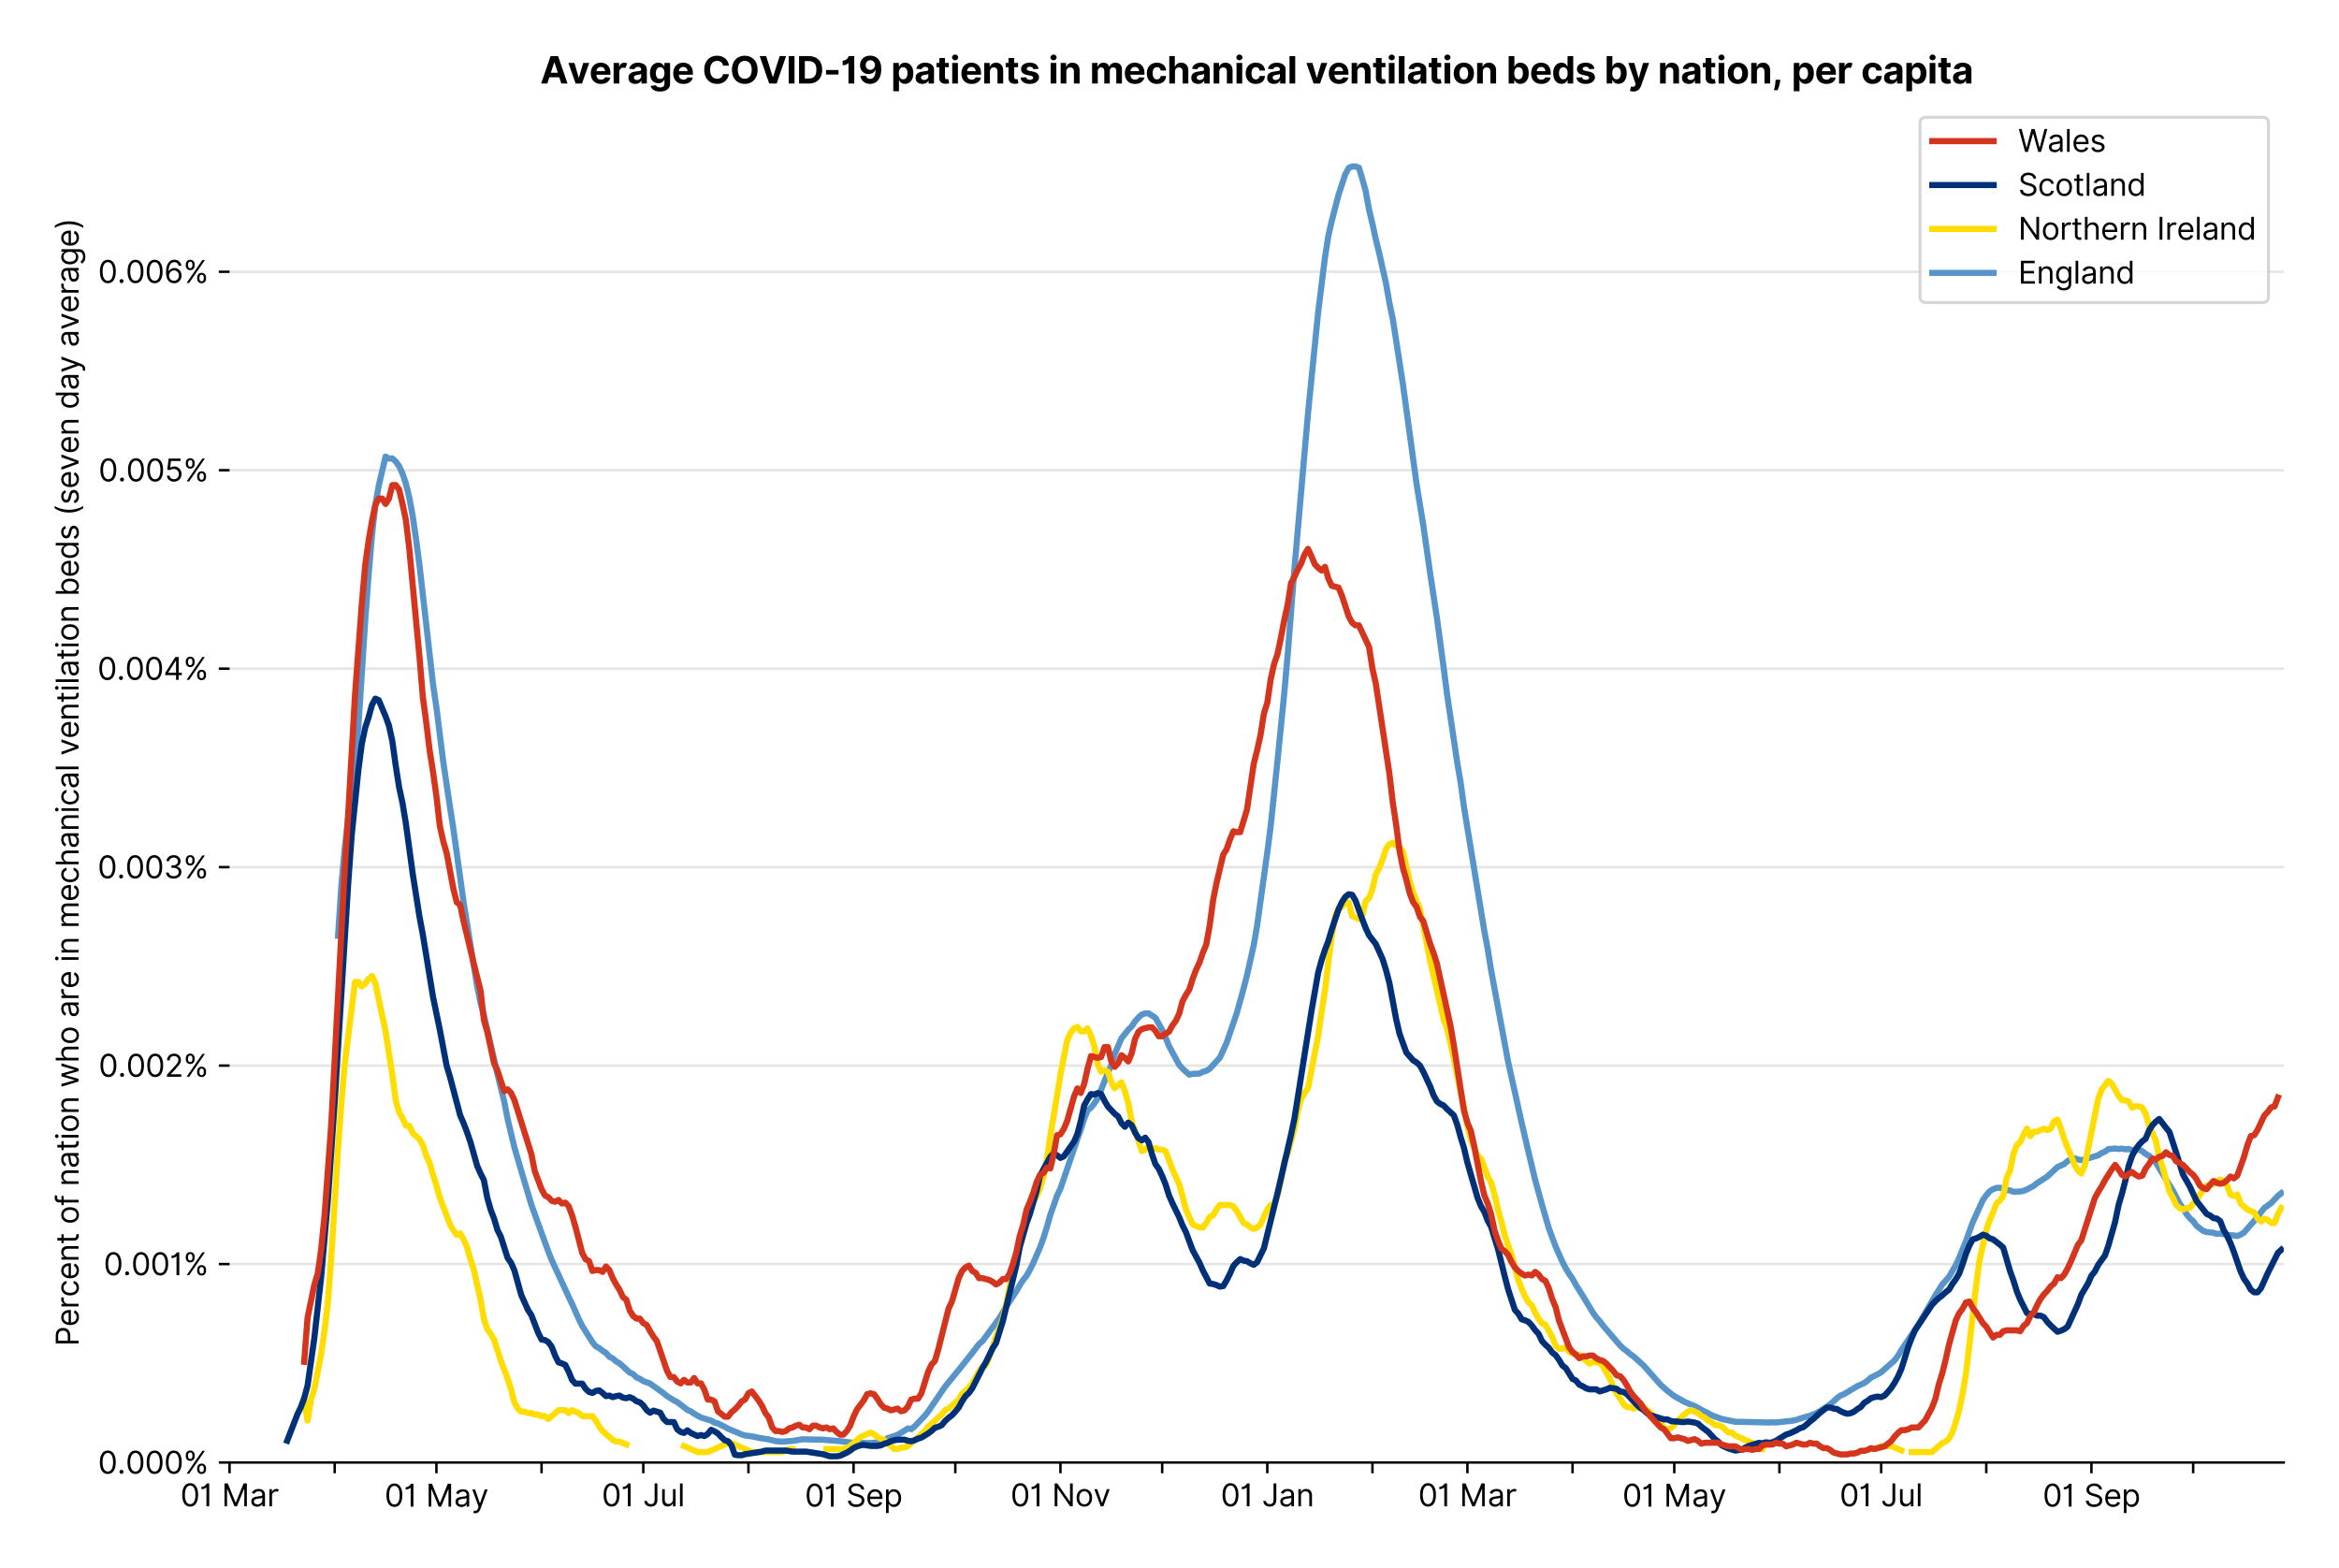 <?xml version="1.0" encoding="utf-8" standalone="no"?>
<!DOCTYPE svg PUBLIC "-//W3C//DTD SVG 1.1//EN"
  "http://www.w3.org/Graphics/SVG/1.1/DTD/svg11.dtd">
<svg version="1.1" viewBox="0 0 762.425 511.234" xmlns="http://www.w3.org/2000/svg" xmlns:xlink="http://www.w3.org/1999/xlink">
 <defs>
  <style type="text/css">*{stroke-linecap:butt;stroke-linejoin:round;}</style>
 </defs>
 <g id="figure_1">
  <g id="patch_1">
   <path d="M 0 511.234 
L 762.425 511.234 
L 762.425 0 
L 0 0 
z
" style="fill:#ffffff;"/>
  </g>
  <g id="axes_1">
   <g id="patch_2">
    <path d="M 74.825 476.745 
L 744.425 476.745 
L 744.425 33.225 
L 74.825 33.225 
z
" style="fill:#ffffff;"/>
   </g>
   <g id="matplotlib.axis_1">
    <g id="xtick_1">
     <g id="line2d_1">
      <defs>
       <path d="M 0 0 
L 0 3.5 
" id="mf75a48c9f8" style="stroke:#000000;stroke-width:0.8;"/>
      </defs>
      <g>
       <use style="stroke:#000000;stroke-width:0.8;" x="74.825" xlink:href="#mf75a48c9f8" y="476.745"/>
      </g>
     </g>
     <g id="text_1">
      <!-- 01 Mar -->
      <g transform="translate(58.788 491.018)scale(0.1 -0.1)">
       <defs>
        <path d="M 2000 -64 
Q 1230 -64 806 561 
Q 382 1186 382 2327 
Q 382 3459 809 4088 
Q 1236 4718 2000 4718 
Q 2764 4718 3191 4088 
Q 3618 3459 3618 2327 
Q 3618 1186 3194 561 
Q 2771 -64 2000 -64 
z
M 2000 436 
Q 2509 436 2791 927 
Q 3073 1418 3073 2327 
Q 3073 3234 2789 3730 
Q 2505 4227 2000 4227 
Q 1496 4227 1211 3730 
Q 927 3234 927 2327 
Q 927 1418 1210 927 
Q 1493 436 2000 436 
z
" id="Inter-Regular-30" transform="scale(0.016)"/>
        <path d="M 1973 4655 
L 1973 0 
L 1409 0 
L 1409 3836 
L 1373 3836 
Q 1341 3773 1209 3692 
Q 1077 3611 868 3551 
Q 659 3491 391 3491 
L 391 3964 
Q 661 3964 859 4061 
Q 1057 4159 1190 4291 
Q 1323 4423 1392 4529 
Q 1461 4636 1473 4655 
L 1973 4655 
z
" id="Inter-Regular-31" transform="scale(0.016)"/>
        <path id="Inter-Regular-20" transform="scale(0.016)"/>
        <path d="M 564 4655 
L 1236 4655 
L 2818 791 
L 2873 791 
L 4455 4655 
L 5127 4655 
L 5127 0 
L 4600 0 
L 4600 3536 
L 4555 3536 
L 3100 0 
L 2591 0 
L 1136 3536 
L 1091 3536 
L 1091 0 
L 564 0 
L 564 4655 
z
" id="Inter-Regular-4d" transform="scale(0.016)"/>
        <path d="M 1518 -82 
Q 1186 -82 916 44 
Q 646 170 486 410 
Q 327 650 327 991 
Q 327 1291 445 1478 
Q 564 1666 761 1773 
Q 959 1880 1199 1933 
Q 1439 1986 1682 2018 
Q 2000 2059 2199 2080 
Q 2398 2102 2490 2154 
Q 2582 2207 2582 2336 
L 2582 2355 
Q 2582 2691 2399 2877 
Q 2216 3064 1846 3064 
Q 1461 3064 1243 2895 
Q 1025 2727 936 2536 
L 427 2718 
Q 564 3036 792 3214 
Q 1021 3393 1292 3464 
Q 1564 3536 1827 3536 
Q 1996 3536 2215 3496 
Q 2434 3457 2640 3334 
Q 2846 3211 2982 2963 
Q 3118 2716 3118 2300 
L 3118 0 
L 2582 0 
L 2582 473 
L 2555 473 
Q 2500 359 2373 229 
Q 2246 100 2034 9 
Q 1823 -82 1518 -82 
z
M 1600 400 
Q 1918 400 2137 525 
Q 2357 650 2469 847 
Q 2582 1045 2582 1264 
L 2582 1755 
Q 2548 1714 2433 1681 
Q 2318 1648 2169 1624 
Q 2021 1600 1881 1583 
Q 1741 1566 1655 1555 
Q 1446 1527 1265 1467 
Q 1084 1407 974 1287 
Q 864 1168 864 964 
Q 864 684 1072 542 
Q 1280 400 1600 400 
z
" id="Inter-Regular-61" transform="scale(0.016)"/>
        <path d="M 491 0 
L 491 3491 
L 1009 3491 
L 1009 2964 
L 1046 2964 
Q 1139 3223 1389 3384 
Q 1639 3545 1955 3545 
Q 2100 3545 2209 3511 
Q 2318 3477 2400 3418 
L 2218 2964 
Q 2161 2993 2085 3010 
Q 2009 3027 1909 3027 
Q 1527 3027 1277 2794 
Q 1027 2561 1027 2209 
L 1027 0 
L 491 0 
z
" id="Inter-Regular-72" transform="scale(0.016)"/>
       </defs>
       <use xlink:href="#Inter-Regular-30"/>
       <use x="62.5" xlink:href="#Inter-Regular-31"/>
       <use x="106.676" xlink:href="#Inter-Regular-20"/>
       <use x="134.801" xlink:href="#Inter-Regular-4d"/>
       <use x="225.994" xlink:href="#Inter-Regular-61"/>
       <use x="282.386" xlink:href="#Inter-Regular-72"/>
      </g>
     </g>
    </g>
    <g id="xtick_2">
     <g id="line2d_2">
      <g>
       <use style="stroke:#000000;stroke-width:0.8;" x="109.094" xlink:href="#mf75a48c9f8" y="476.745"/>
      </g>
     </g>
    </g>
    <g id="xtick_3">
     <g id="line2d_3">
      <g>
       <use style="stroke:#000000;stroke-width:0.8;" x="142.258" xlink:href="#mf75a48c9f8" y="476.745"/>
      </g>
     </g>
     <g id="text_2">
      <!-- 01 May -->
      <g transform="translate(125.355 491.117)scale(0.1 -0.1)">
       <defs>
        <path d="M 818 -1355 
Q 682 -1355 575 -1333 
Q 468 -1311 427 -1291 
L 564 -818 
Q 857 -893 1053 -814 
Q 1250 -736 1391 -345 
L 1509 -18 
L 218 3491 
L 800 3491 
L 1764 709 
L 1800 709 
L 2764 3491 
L 3346 3491 
L 1846 -564 
Q 1550 -1355 818 -1355 
z
" id="Inter-Regular-79" transform="scale(0.016)"/>
       </defs>
       <use xlink:href="#Inter-Regular-30"/>
       <use x="62.5" xlink:href="#Inter-Regular-31"/>
       <use x="106.676" xlink:href="#Inter-Regular-20"/>
       <use x="134.801" xlink:href="#Inter-Regular-4d"/>
       <use x="225.994" xlink:href="#Inter-Regular-61"/>
       <use x="282.386" xlink:href="#Inter-Regular-79"/>
      </g>
     </g>
    </g>
    <g id="xtick_4">
     <g id="line2d_4">
      <g>
       <use style="stroke:#000000;stroke-width:0.8;" x="176.527" xlink:href="#mf75a48c9f8" y="476.745"/>
      </g>
     </g>
    </g>
    <g id="xtick_5">
     <g id="line2d_5">
      <g>
       <use style="stroke:#000000;stroke-width:0.8;" x="209.691" xlink:href="#mf75a48c9f8" y="476.745"/>
      </g>
     </g>
     <g id="text_3">
      <!-- 01 Jul -->
      <g transform="translate(196.147 491.018)scale(0.1 -0.1)">
       <defs>
        <path d="M 2346 4655 
L 2909 4655 
L 2909 1327 
Q 2909 657 2549 296 
Q 2189 -64 1582 -64 
Q 1200 -64 902 76 
Q 605 216 434 475 
Q 264 734 264 1091 
L 818 1091 
Q 818 795 1034 615 
Q 1250 436 1582 436 
Q 1948 436 2147 664 
Q 2346 893 2346 1327 
L 2346 4655 
z
" id="Inter-Regular-4a" transform="scale(0.016)"/>
        <path d="M 2691 1427 
L 2691 3491 
L 3227 3491 
L 3227 0 
L 2691 0 
L 2691 591 
L 2655 591 
Q 2532 325 2273 140 
Q 2014 -45 1618 -45 
Q 1127 -45 809 280 
Q 491 605 491 1273 
L 491 3491 
L 1027 3491 
L 1027 1309 
Q 1027 927 1242 700 
Q 1457 473 1791 473 
Q 1991 473 2199 575 
Q 2407 677 2549 888 
Q 2691 1100 2691 1427 
z
" id="Inter-Regular-75" transform="scale(0.016)"/>
        <path d="M 1027 4655 
L 1027 0 
L 491 0 
L 491 4655 
L 1027 4655 
z
" id="Inter-Regular-6c" transform="scale(0.016)"/>
       </defs>
       <use xlink:href="#Inter-Regular-30"/>
       <use x="62.5" xlink:href="#Inter-Regular-31"/>
       <use x="106.676" xlink:href="#Inter-Regular-20"/>
       <use x="134.801" xlink:href="#Inter-Regular-4a"/>
       <use x="189.063" xlink:href="#Inter-Regular-75"/>
       <use x="247.159" xlink:href="#Inter-Regular-6c"/>
      </g>
     </g>
    </g>
    <g id="xtick_6">
     <g id="line2d_6">
      <g>
       <use style="stroke:#000000;stroke-width:0.8;" x="243.96" xlink:href="#mf75a48c9f8" y="476.745"/>
      </g>
     </g>
    </g>
    <g id="xtick_7">
     <g id="line2d_7">
      <g>
       <use style="stroke:#000000;stroke-width:0.8;" x="278.229" xlink:href="#mf75a48c9f8" y="476.745"/>
      </g>
     </g>
     <g id="text_4">
      <!-- 01 Sep -->
      <g transform="translate(262.342 491.117)scale(0.1 -0.1)">
       <defs>
        <path d="M 3109 3491 
Q 3068 3836 2777 4027 
Q 2486 4218 2064 4218 
Q 1600 4218 1318 3999 
Q 1036 3780 1036 3445 
Q 1036 3195 1189 3042 
Q 1343 2889 1553 2803 
Q 1764 2718 1936 2673 
L 2409 2545 
Q 2591 2498 2815 2414 
Q 3039 2330 3244 2185 
Q 3450 2041 3584 1816 
Q 3718 1591 3718 1264 
Q 3718 886 3521 581 
Q 3325 277 2949 97 
Q 2573 -82 2036 -82 
Q 1286 -82 845 272 
Q 405 627 364 1200 
L 946 1200 
Q 968 936 1124 764 
Q 1280 593 1519 510 
Q 1759 427 2036 427 
Q 2359 427 2616 533 
Q 2873 639 3023 828 
Q 3173 1018 3173 1273 
Q 3173 1505 3043 1650 
Q 2914 1795 2702 1886 
Q 2491 1977 2246 2045 
L 1673 2209 
Q 1127 2366 809 2657 
Q 491 2948 491 3418 
Q 491 3809 703 4101 
Q 916 4393 1276 4555 
Q 1636 4718 2082 4718 
Q 2532 4718 2882 4558 
Q 3232 4398 3437 4120 
Q 3643 3843 3655 3491 
L 3109 3491 
z
" id="Inter-Regular-53" transform="scale(0.016)"/>
        <path d="M 1955 -73 
Q 1450 -73 1085 151 
Q 721 375 524 778 
Q 327 1182 327 1718 
Q 327 2255 524 2665 
Q 721 3075 1074 3305 
Q 1427 3536 1900 3536 
Q 2173 3536 2439 3445 
Q 2705 3355 2923 3151 
Q 3141 2948 3270 2614 
Q 3400 2280 3400 1791 
L 3400 1564 
L 866 1564 
Q 884 1005 1183 707 
Q 1482 409 1955 409 
Q 2271 409 2498 545 
Q 2725 682 2827 955 
L 3346 809 
Q 3223 414 2854 170 
Q 2486 -73 1955 -73 
z
M 866 2027 
L 2855 2027 
Q 2855 2470 2595 2762 
Q 2336 3055 1900 3055 
Q 1593 3055 1368 2911 
Q 1143 2768 1013 2533 
Q 884 2298 866 2027 
z
" id="Inter-Regular-65" transform="scale(0.016)"/>
        <path d="M 491 -1309 
L 491 3491 
L 1009 3491 
L 1009 2936 
L 1073 2936 
Q 1132 3027 1237 3169 
Q 1343 3311 1542 3423 
Q 1741 3536 2082 3536 
Q 2523 3536 2859 3315 
Q 3196 3095 3384 2690 
Q 3573 2286 3573 1736 
Q 3573 1182 3384 776 
Q 3196 370 2861 148 
Q 2527 -73 2091 -73 
Q 1755 -73 1552 39 
Q 1350 152 1241 296 
Q 1132 441 1073 536 
L 1027 536 
L 1027 -1309 
L 491 -1309 
z
M 1018 1745 
Q 1018 1152 1276 780 
Q 1534 409 2018 409 
Q 2355 409 2581 587 
Q 2807 766 2921 1069 
Q 3036 1373 3036 1745 
Q 3036 2114 2923 2410 
Q 2811 2707 2585 2881 
Q 2359 3055 2018 3055 
Q 1527 3055 1272 2693 
Q 1018 2332 1018 1745 
z
" id="Inter-Regular-70" transform="scale(0.016)"/>
       </defs>
       <use xlink:href="#Inter-Regular-30"/>
       <use x="62.5" xlink:href="#Inter-Regular-31"/>
       <use x="106.676" xlink:href="#Inter-Regular-20"/>
       <use x="134.801" xlink:href="#Inter-Regular-53"/>
       <use x="198.58" xlink:href="#Inter-Regular-65"/>
       <use x="256.818" xlink:href="#Inter-Regular-70"/>
      </g>
     </g>
    </g>
    <g id="xtick_8">
     <g id="line2d_8">
      <g>
       <use style="stroke:#000000;stroke-width:0.8;" x="311.393" xlink:href="#mf75a48c9f8" y="476.745"/>
      </g>
     </g>
    </g>
    <g id="xtick_9">
     <g id="line2d_9">
      <g>
       <use style="stroke:#000000;stroke-width:0.8;" x="345.662" xlink:href="#mf75a48c9f8" y="476.745"/>
      </g>
     </g>
     <g id="text_5">
      <!-- 01 Nov -->
      <g transform="translate(329.391 491.018)scale(0.1 -0.1)">
       <defs>
        <path d="M 4255 4655 
L 4255 0 
L 3709 0 
L 1173 3655 
L 1127 3655 
L 1127 0 
L 564 0 
L 564 4655 
L 1109 4655 
L 3655 991 
L 3700 991 
L 3700 4655 
L 4255 4655 
z
" id="Inter-Regular-4e" transform="scale(0.016)"/>
        <path d="M 1909 -73 
Q 1436 -73 1080 152 
Q 725 377 526 781 
Q 327 1186 327 1727 
Q 327 2273 526 2679 
Q 725 3086 1080 3311 
Q 1436 3536 1909 3536 
Q 2382 3536 2737 3311 
Q 3093 3086 3292 2679 
Q 3491 2273 3491 1727 
Q 3491 1186 3292 781 
Q 3093 377 2737 152 
Q 2382 -73 1909 -73 
z
M 1909 409 
Q 2268 409 2500 593 
Q 2732 777 2843 1077 
Q 2955 1377 2955 1727 
Q 2955 2077 2843 2379 
Q 2732 2682 2500 2868 
Q 2268 3055 1909 3055 
Q 1550 3055 1318 2868 
Q 1086 2682 975 2379 
Q 864 2077 864 1727 
Q 864 1377 975 1077 
Q 1086 777 1318 593 
Q 1550 409 1909 409 
z
" id="Inter-Regular-6f" transform="scale(0.016)"/>
        <path d="M 3346 3491 
L 2055 0 
L 1509 0 
L 218 3491 
L 800 3491 
L 1764 709 
L 1800 709 
L 2764 3491 
L 3346 3491 
z
" id="Inter-Regular-76" transform="scale(0.016)"/>
       </defs>
       <use xlink:href="#Inter-Regular-30"/>
       <use x="62.5" xlink:href="#Inter-Regular-31"/>
       <use x="106.676" xlink:href="#Inter-Regular-20"/>
       <use x="134.801" xlink:href="#Inter-Regular-4e"/>
       <use x="210.085" xlink:href="#Inter-Regular-6f"/>
       <use x="269.744" xlink:href="#Inter-Regular-76"/>
      </g>
     </g>
    </g>
    <g id="xtick_10">
     <g id="line2d_10">
      <g>
       <use style="stroke:#000000;stroke-width:0.8;" x="378.826" xlink:href="#mf75a48c9f8" y="476.745"/>
      </g>
     </g>
    </g>
    <g id="xtick_11">
     <g id="line2d_11">
      <g>
       <use style="stroke:#000000;stroke-width:0.8;" x="413.095" xlink:href="#mf75a48c9f8" y="476.745"/>
      </g>
     </g>
     <g id="text_6">
      <!-- 01 Jan -->
      <g transform="translate(397.896 491.018)scale(0.1 -0.1)">
       <defs>
        <path d="M 1027 2100 
L 1027 0 
L 491 0 
L 491 3491 
L 1009 3491 
L 1009 2945 
L 1055 2945 
Q 1177 3211 1427 3373 
Q 1677 3536 2073 3536 
Q 2602 3536 2928 3211 
Q 3255 2886 3255 2218 
L 3255 0 
L 2718 0 
L 2718 2182 
Q 2718 2593 2504 2824 
Q 2291 3055 1918 3055 
Q 1534 3055 1280 2806 
Q 1027 2557 1027 2100 
z
" id="Inter-Regular-6e" transform="scale(0.016)"/>
       </defs>
       <use xlink:href="#Inter-Regular-30"/>
       <use x="62.5" xlink:href="#Inter-Regular-31"/>
       <use x="106.676" xlink:href="#Inter-Regular-20"/>
       <use x="134.801" xlink:href="#Inter-Regular-4a"/>
       <use x="189.063" xlink:href="#Inter-Regular-61"/>
       <use x="245.455" xlink:href="#Inter-Regular-6e"/>
      </g>
     </g>
    </g>
    <g id="xtick_12">
     <g id="line2d_12">
      <g>
       <use style="stroke:#000000;stroke-width:0.8;" x="447.365" xlink:href="#mf75a48c9f8" y="476.745"/>
      </g>
     </g>
    </g>
    <g id="xtick_13">
     <g id="line2d_13">
      <g>
       <use style="stroke:#000000;stroke-width:0.8;" x="478.318" xlink:href="#mf75a48c9f8" y="476.745"/>
      </g>
     </g>
     <g id="text_7">
      <!-- 01 Mar -->
      <g transform="translate(462.281 491.018)scale(0.1 -0.1)">
       <use xlink:href="#Inter-Regular-30"/>
       <use x="62.5" xlink:href="#Inter-Regular-31"/>
       <use x="106.676" xlink:href="#Inter-Regular-20"/>
       <use x="134.801" xlink:href="#Inter-Regular-4d"/>
       <use x="225.994" xlink:href="#Inter-Regular-61"/>
       <use x="282.386" xlink:href="#Inter-Regular-72"/>
      </g>
     </g>
    </g>
    <g id="xtick_14">
     <g id="line2d_14">
      <g>
       <use style="stroke:#000000;stroke-width:0.8;" x="512.587" xlink:href="#mf75a48c9f8" y="476.745"/>
      </g>
     </g>
    </g>
    <g id="xtick_15">
     <g id="line2d_15">
      <g>
       <use style="stroke:#000000;stroke-width:0.8;" x="545.751" xlink:href="#mf75a48c9f8" y="476.745"/>
      </g>
     </g>
     <g id="text_8">
      <!-- 01 May -->
      <g transform="translate(528.847 491.117)scale(0.1 -0.1)">
       <use xlink:href="#Inter-Regular-30"/>
       <use x="62.5" xlink:href="#Inter-Regular-31"/>
       <use x="106.676" xlink:href="#Inter-Regular-20"/>
       <use x="134.801" xlink:href="#Inter-Regular-4d"/>
       <use x="225.994" xlink:href="#Inter-Regular-61"/>
       <use x="282.386" xlink:href="#Inter-Regular-79"/>
      </g>
     </g>
    </g>
    <g id="xtick_16">
     <g id="line2d_16">
      <g>
       <use style="stroke:#000000;stroke-width:0.8;" x="580.02" xlink:href="#mf75a48c9f8" y="476.745"/>
      </g>
     </g>
    </g>
    <g id="xtick_17">
     <g id="line2d_17">
      <g>
       <use style="stroke:#000000;stroke-width:0.8;" x="613.184" xlink:href="#mf75a48c9f8" y="476.745"/>
      </g>
     </g>
     <g id="text_9">
      <!-- 01 Jul -->
      <g transform="translate(599.64 491.018)scale(0.1 -0.1)">
       <use xlink:href="#Inter-Regular-30"/>
       <use x="62.5" xlink:href="#Inter-Regular-31"/>
       <use x="106.676" xlink:href="#Inter-Regular-20"/>
       <use x="134.801" xlink:href="#Inter-Regular-4a"/>
       <use x="189.063" xlink:href="#Inter-Regular-75"/>
       <use x="247.159" xlink:href="#Inter-Regular-6c"/>
      </g>
     </g>
    </g>
    <g id="xtick_18">
     <g id="line2d_18">
      <g>
       <use style="stroke:#000000;stroke-width:0.8;" x="647.453" xlink:href="#mf75a48c9f8" y="476.745"/>
      </g>
     </g>
    </g>
    <g id="xtick_19">
     <g id="line2d_19">
      <g>
       <use style="stroke:#000000;stroke-width:0.8;" x="681.722" xlink:href="#mf75a48c9f8" y="476.745"/>
      </g>
     </g>
     <g id="text_10">
      <!-- 01 Sep -->
      <g transform="translate(665.835 491.117)scale(0.1 -0.1)">
       <use xlink:href="#Inter-Regular-30"/>
       <use x="62.5" xlink:href="#Inter-Regular-31"/>
       <use x="106.676" xlink:href="#Inter-Regular-20"/>
       <use x="134.801" xlink:href="#Inter-Regular-53"/>
       <use x="198.58" xlink:href="#Inter-Regular-65"/>
       <use x="256.818" xlink:href="#Inter-Regular-70"/>
      </g>
     </g>
    </g>
    <g id="xtick_20">
     <g id="line2d_20">
      <g>
       <use style="stroke:#000000;stroke-width:0.8;" x="714.886" xlink:href="#mf75a48c9f8" y="476.745"/>
      </g>
     </g>
    </g>
   </g>
   <g id="matplotlib.axis_2">
    <g id="ytick_1">
     <g id="line2d_21">
      <path clip-path="url(#pcb96e502d0)" d="M 74.825 476.745 
L 744.425 476.745 
" style="fill:none;stroke:#e5e5e5;stroke-linecap:square;stroke-width:0.8;"/>
     </g>
     <g id="line2d_22">
      <defs>
       <path d="M 0 0 
L -3.5 0 
" id="ma7cc8293fa" style="stroke:#000000;stroke-width:0.8;"/>
      </defs>
      <g>
       <use style="stroke:#000000;stroke-width:0.8;" x="74.825" xlink:href="#ma7cc8293fa" y="476.745"/>
      </g>
     </g>
     <g id="text_11">
      <!-- 0.000% -->
      <g transform="translate(31.944 480.382)scale(0.1 -0.1)">
       <defs>
        <path d="M 882 -36 
Q 714 -36 593 84 
Q 473 205 473 373 
Q 473 541 593 661 
Q 714 782 882 782 
Q 1050 782 1170 661 
Q 1291 541 1291 373 
Q 1291 205 1170 84 
Q 1050 -36 882 -36 
z
" id="Inter-Regular-2e" transform="scale(0.016)"/>
        <path d="M 2855 873 
L 2855 1118 
Q 2855 1373 2960 1585 
Q 3066 1798 3269 1926 
Q 3473 2055 3764 2055 
Q 4059 2055 4259 1926 
Q 4459 1798 4561 1585 
Q 4664 1373 4664 1118 
L 4664 873 
Q 4664 618 4560 405 
Q 4457 193 4256 64 
Q 4055 -64 3764 -64 
Q 3468 -64 3266 64 
Q 3064 193 2959 405 
Q 2855 618 2855 873 
z
M 536 3536 
L 536 3782 
Q 536 4036 642 4248 
Q 748 4461 951 4589 
Q 1155 4718 1446 4718 
Q 1741 4718 1941 4589 
Q 2141 4461 2243 4248 
Q 2346 4036 2346 3782 
L 2346 3536 
Q 2346 3282 2242 3069 
Q 2139 2857 1937 2728 
Q 1736 2600 1446 2600 
Q 1150 2600 948 2728 
Q 746 2857 641 3069 
Q 536 3282 536 3536 
z
M 709 0 
L 3909 4655 
L 4427 4655 
L 1227 0 
L 709 0 
z
M 3318 1118 
L 3318 873 
Q 3318 661 3418 494 
Q 3518 327 3764 327 
Q 4002 327 4101 494 
Q 4200 661 4200 873 
L 4200 1118 
Q 4200 1330 4104 1497 
Q 4009 1664 3764 1664 
Q 3525 1664 3421 1497 
Q 3318 1330 3318 1118 
z
M 1000 3782 
L 1000 3536 
Q 1000 3325 1100 3158 
Q 1200 2991 1446 2991 
Q 1684 2991 1783 3158 
Q 1882 3325 1882 3536 
L 1882 3782 
Q 1882 3993 1786 4160 
Q 1691 4327 1446 4327 
Q 1207 4327 1103 4160 
Q 1000 3993 1000 3782 
z
" id="Inter-Regular-25" transform="scale(0.016)"/>
       </defs>
       <use xlink:href="#Inter-Regular-30"/>
       <use x="62.5" xlink:href="#Inter-Regular-2e"/>
       <use x="90.057" xlink:href="#Inter-Regular-30"/>
       <use x="152.557" xlink:href="#Inter-Regular-30"/>
       <use x="215.057" xlink:href="#Inter-Regular-30"/>
       <use x="277.557" xlink:href="#Inter-Regular-25"/>
      </g>
     </g>
    </g>
    <g id="ytick_2">
     <g id="line2d_23">
      <path clip-path="url(#pcb96e502d0)" d="M 74.825 412.052 
L 744.425 412.052 
" style="fill:none;stroke:#e5e5e5;stroke-linecap:square;stroke-width:0.8;"/>
     </g>
     <g id="line2d_24">
      <g>
       <use style="stroke:#000000;stroke-width:0.8;" x="74.825" xlink:href="#ma7cc8293fa" y="412.052"/>
      </g>
     </g>
     <g id="text_12">
      <!-- 0.001% -->
      <g transform="translate(33.777 415.689)scale(0.1 -0.1)">
       <use xlink:href="#Inter-Regular-30"/>
       <use x="62.5" xlink:href="#Inter-Regular-2e"/>
       <use x="90.057" xlink:href="#Inter-Regular-30"/>
       <use x="152.557" xlink:href="#Inter-Regular-30"/>
       <use x="215.057" xlink:href="#Inter-Regular-31"/>
       <use x="259.233" xlink:href="#Inter-Regular-25"/>
      </g>
     </g>
    </g>
    <g id="ytick_3">
     <g id="line2d_25">
      <path clip-path="url(#pcb96e502d0)" d="M 74.825 347.36 
L 744.425 347.36 
" style="fill:none;stroke:#e5e5e5;stroke-linecap:square;stroke-width:0.8;"/>
     </g>
     <g id="line2d_26">
      <g>
       <use style="stroke:#000000;stroke-width:0.8;" x="74.825" xlink:href="#ma7cc8293fa" y="347.36"/>
      </g>
     </g>
     <g id="text_13">
      <!-- 0.002% -->
      <g transform="translate(32.142 350.996)scale(0.1 -0.1)">
       <defs>
        <path d="M 482 0 
L 482 409 
L 2018 2091 
Q 2289 2386 2464 2605 
Q 2639 2825 2724 3019 
Q 2809 3214 2809 3427 
Q 2809 3795 2553 4011 
Q 2298 4227 1918 4227 
Q 1514 4227 1275 3985 
Q 1036 3743 1036 3345 
L 500 3345 
Q 500 3755 688 4064 
Q 877 4373 1203 4545 
Q 1530 4718 1936 4718 
Q 2346 4718 2661 4545 
Q 2977 4373 3156 4079 
Q 3336 3786 3336 3427 
Q 3336 3170 3244 2926 
Q 3152 2682 2926 2383 
Q 2700 2084 2300 1655 
L 1255 536 
L 1255 500 
L 3418 500 
L 3418 0 
L 482 0 
z
" id="Inter-Regular-32" transform="scale(0.016)"/>
       </defs>
       <use xlink:href="#Inter-Regular-30"/>
       <use x="62.5" xlink:href="#Inter-Regular-2e"/>
       <use x="90.057" xlink:href="#Inter-Regular-30"/>
       <use x="152.557" xlink:href="#Inter-Regular-30"/>
       <use x="215.057" xlink:href="#Inter-Regular-32"/>
       <use x="275.568" xlink:href="#Inter-Regular-25"/>
      </g>
     </g>
    </g>
    <g id="ytick_4">
     <g id="line2d_27">
      <path clip-path="url(#pcb96e502d0)" d="M 74.825 282.667 
L 744.425 282.667 
" style="fill:none;stroke:#e5e5e5;stroke-linecap:square;stroke-width:0.8;"/>
     </g>
     <g id="line2d_28">
      <g>
       <use style="stroke:#000000;stroke-width:0.8;" x="74.825" xlink:href="#ma7cc8293fa" y="282.667"/>
      </g>
     </g>
     <g id="text_14">
      <!-- 0.003% -->
      <g transform="translate(31.83 286.303)scale(0.1 -0.1)">
       <defs>
        <path d="M 2055 -64 
Q 1605 -64 1253 90 
Q 902 245 696 521 
Q 491 798 473 1164 
L 1046 1164 
Q 1071 827 1356 631 
Q 1641 436 2046 436 
Q 2493 436 2783 664 
Q 3073 893 3073 1264 
Q 3073 1650 2787 1893 
Q 2502 2136 1973 2136 
L 1600 2136 
L 1600 2636 
L 1973 2636 
Q 2386 2636 2647 2856 
Q 2909 3077 2909 3445 
Q 2909 3798 2679 4012 
Q 2450 4227 2064 4227 
Q 1823 4227 1610 4139 
Q 1398 4052 1264 3887 
Q 1130 3723 1118 3491 
L 573 3491 
Q 586 3857 793 4133 
Q 1000 4409 1335 4563 
Q 1671 4718 2073 4718 
Q 2505 4718 2814 4544 
Q 3123 4370 3289 4086 
Q 3455 3802 3455 3473 
Q 3455 3080 3249 2802 
Q 3043 2525 2691 2418 
L 2691 2382 
Q 3132 2309 3379 2008 
Q 3627 1707 3627 1264 
Q 3627 884 3421 583 
Q 3216 282 2861 109 
Q 2507 -64 2055 -64 
z
" id="Inter-Regular-33" transform="scale(0.016)"/>
       </defs>
       <use xlink:href="#Inter-Regular-30"/>
       <use x="62.5" xlink:href="#Inter-Regular-2e"/>
       <use x="90.057" xlink:href="#Inter-Regular-30"/>
       <use x="152.557" xlink:href="#Inter-Regular-30"/>
       <use x="215.057" xlink:href="#Inter-Regular-33"/>
       <use x="278.693" xlink:href="#Inter-Regular-25"/>
      </g>
     </g>
    </g>
    <g id="ytick_5">
     <g id="line2d_29">
      <path clip-path="url(#pcb96e502d0)" d="M 74.825 217.974 
L 744.425 217.974 
" style="fill:none;stroke:#e5e5e5;stroke-linecap:square;stroke-width:0.8;"/>
     </g>
     <g id="line2d_30">
      <g>
       <use style="stroke:#000000;stroke-width:0.8;" x="74.825" xlink:href="#ma7cc8293fa" y="217.974"/>
      </g>
     </g>
     <g id="text_15">
      <!-- 0.004% -->
      <g transform="translate(31.773 221.611)scale(0.1 -0.1)">
       <defs>
        <path d="M 373 955 
L 373 1418 
L 2418 4655 
L 3100 4655 
L 3100 1455 
L 3736 1455 
L 3736 955 
L 3100 955 
L 3100 0 
L 2564 0 
L 2564 955 
L 373 955 
z
M 2564 1455 
L 2564 3936 
L 2527 3936 
L 982 1491 
L 982 1455 
L 2564 1455 
z
" id="Inter-Regular-34" transform="scale(0.016)"/>
       </defs>
       <use xlink:href="#Inter-Regular-30"/>
       <use x="62.5" xlink:href="#Inter-Regular-2e"/>
       <use x="90.057" xlink:href="#Inter-Regular-30"/>
       <use x="152.557" xlink:href="#Inter-Regular-30"/>
       <use x="215.057" xlink:href="#Inter-Regular-34"/>
       <use x="279.261" xlink:href="#Inter-Regular-25"/>
      </g>
     </g>
    </g>
    <g id="ytick_6">
     <g id="line2d_31">
      <path clip-path="url(#pcb96e502d0)" d="M 74.825 153.281 
L 744.425 153.281 
" style="fill:none;stroke:#e5e5e5;stroke-linecap:square;stroke-width:0.8;"/>
     </g>
     <g id="line2d_32">
      <g>
       <use style="stroke:#000000;stroke-width:0.8;" x="74.825" xlink:href="#ma7cc8293fa" y="153.281"/>
      </g>
     </g>
     <g id="text_16">
      <!-- 0.005% -->
      <g transform="translate(32.114 156.918)scale(0.1 -0.1)">
       <defs>
        <path d="M 1936 -64 
Q 1536 -64 1216 95 
Q 896 255 702 532 
Q 509 809 491 1164 
L 1036 1164 
Q 1068 848 1324 642 
Q 1580 436 1936 436 
Q 2223 436 2447 570 
Q 2671 705 2799 940 
Q 2927 1175 2927 1473 
Q 2927 1777 2794 2017 
Q 2661 2257 2429 2395 
Q 2198 2534 1900 2536 
Q 1686 2539 1461 2472 
Q 1236 2405 1091 2300 
L 564 2364 
L 846 4655 
L 3264 4655 
L 3264 4155 
L 1318 4155 
L 1155 2782 
L 1182 2782 
Q 1325 2895 1541 2970 
Q 1757 3045 1991 3045 
Q 2418 3045 2753 2842 
Q 3089 2639 3281 2286 
Q 3473 1934 3473 1482 
Q 3473 1036 3274 687 
Q 3075 339 2727 137 
Q 2380 -64 1936 -64 
z
" id="Inter-Regular-35" transform="scale(0.016)"/>
       </defs>
       <use xlink:href="#Inter-Regular-30"/>
       <use x="62.5" xlink:href="#Inter-Regular-2e"/>
       <use x="90.057" xlink:href="#Inter-Regular-30"/>
       <use x="152.557" xlink:href="#Inter-Regular-30"/>
       <use x="215.057" xlink:href="#Inter-Regular-35"/>
       <use x="275.852" xlink:href="#Inter-Regular-25"/>
      </g>
     </g>
    </g>
    <g id="ytick_7">
     <g id="line2d_33">
      <path clip-path="url(#pcb96e502d0)" d="M 74.825 88.589 
L 744.425 88.589 
" style="fill:none;stroke:#e5e5e5;stroke-linecap:square;stroke-width:0.8;"/>
     </g>
     <g id="line2d_34">
      <g>
       <use style="stroke:#000000;stroke-width:0.8;" x="74.825" xlink:href="#ma7cc8293fa" y="88.589"/>
      </g>
     </g>
     <g id="text_17">
      <!-- 0.006% -->
      <g transform="translate(31.958 92.225)scale(0.1 -0.1)">
       <defs>
        <path d="M 2027 -64 
Q 1741 -59 1454 45 
Q 1168 150 932 399 
Q 696 648 552 1074 
Q 409 1500 409 2145 
Q 409 3386 861 4056 
Q 1314 4727 2100 4727 
Q 2686 4727 3073 4384 
Q 3461 4041 3546 3491 
L 2991 3491 
Q 2914 3811 2691 4019 
Q 2468 4227 2100 4227 
Q 1559 4227 1249 3755 
Q 939 3284 936 2427 
L 973 2427 
Q 1164 2716 1461 2880 
Q 1759 3045 2118 3045 
Q 2518 3045 2850 2846 
Q 3182 2648 3382 2299 
Q 3582 1950 3582 1500 
Q 3582 1068 3389 710 
Q 3196 352 2847 142 
Q 2498 -68 2027 -64 
z
M 2027 436 
Q 2314 436 2542 579 
Q 2771 723 2903 964 
Q 3036 1205 3036 1500 
Q 3036 1789 2908 2026 
Q 2780 2264 2556 2404 
Q 2332 2545 2046 2545 
Q 1757 2545 1525 2397 
Q 1293 2250 1157 2010 
Q 1021 1770 1018 1491 
Q 1018 1214 1149 973 
Q 1280 732 1508 584 
Q 1736 436 2027 436 
z
" id="Inter-Regular-36" transform="scale(0.016)"/>
       </defs>
       <use xlink:href="#Inter-Regular-30"/>
       <use x="62.5" xlink:href="#Inter-Regular-2e"/>
       <use x="90.057" xlink:href="#Inter-Regular-30"/>
       <use x="152.557" xlink:href="#Inter-Regular-30"/>
       <use x="215.057" xlink:href="#Inter-Regular-36"/>
       <use x="277.415" xlink:href="#Inter-Regular-25"/>
      </g>
     </g>
    </g>
    <g id="text_18">
     <!-- Percent of nation who are in mechanical ventilation beds (seven day average) -->
     <g transform="translate(25.614 438.816)rotate(-90)scale(0.1 -0.1)">
      <defs>
       <path d="M 564 0 
L 564 4655 
L 2136 4655 
Q 2684 4655 3033 4458 
Q 3382 4261 3550 3927 
Q 3718 3593 3718 3182 
Q 3718 2770 3551 2434 
Q 3384 2098 3036 1899 
Q 2689 1700 2146 1700 
L 1127 1700 
L 1127 0 
L 564 0 
z
M 1127 2200 
L 2127 2200 
Q 2689 2200 2926 2482 
Q 3164 2764 3164 3182 
Q 3164 3602 2925 3878 
Q 2686 4155 2118 4155 
L 1127 4155 
L 1127 2200 
z
" id="Inter-Regular-50" transform="scale(0.016)"/>
       <path d="M 1909 -73 
Q 1418 -73 1063 159 
Q 709 391 518 798 
Q 327 1205 327 1727 
Q 327 2259 524 2667 
Q 721 3075 1074 3305 
Q 1427 3536 1900 3536 
Q 2268 3536 2563 3400 
Q 2859 3264 3047 3018 
Q 3236 2773 3282 2445 
L 2746 2445 
Q 2684 2684 2474 2869 
Q 2264 3055 1909 3055 
Q 1439 3055 1151 2697 
Q 864 2339 864 1745 
Q 864 1139 1148 774 
Q 1432 409 1909 409 
Q 2223 409 2447 570 
Q 2671 732 2746 1018 
L 3282 1018 
Q 3236 709 3058 462 
Q 2880 216 2588 71 
Q 2296 -73 1909 -73 
z
" id="Inter-Regular-63" transform="scale(0.016)"/>
       <path d="M 2009 3491 
L 2009 3036 
L 1264 3036 
L 1264 1000 
Q 1264 773 1331 660 
Q 1398 548 1503 510 
Q 1609 473 1727 473 
Q 1816 473 1873 483 
Q 1930 493 1964 500 
L 2073 18 
Q 2018 -2 1920 -23 
Q 1823 -45 1673 -45 
Q 1446 -45 1228 52 
Q 1011 150 869 350 
Q 727 550 727 855 
L 727 3036 
L 200 3036 
L 200 3491 
L 727 3491 
L 727 4327 
L 1264 4327 
L 1264 3491 
L 2009 3491 
z
" id="Inter-Regular-74" transform="scale(0.016)"/>
       <path d="M 2046 3491 
L 2046 3036 
L 1264 3036 
L 1264 0 
L 727 0 
L 727 3036 
L 164 3036 
L 164 3491 
L 727 3491 
L 727 3973 
Q 727 4273 868 4473 
Q 1009 4673 1234 4773 
Q 1459 4873 1709 4873 
Q 1907 4873 2032 4841 
Q 2157 4809 2218 4782 
L 2064 4318 
Q 2023 4332 1951 4352 
Q 1880 4373 1764 4373 
Q 1498 4373 1381 4239 
Q 1264 4105 1264 3845 
L 1264 3491 
L 2046 3491 
z
" id="Inter-Regular-66" transform="scale(0.016)"/>
       <path d="M 491 0 
L 491 3491 
L 1027 3491 
L 1027 0 
L 491 0 
z
M 764 4073 
Q 607 4073 494 4179 
Q 382 4286 382 4436 
Q 382 4586 494 4693 
Q 607 4800 764 4800 
Q 921 4800 1033 4693 
Q 1146 4586 1146 4436 
Q 1146 4286 1033 4179 
Q 921 4073 764 4073 
z
" id="Inter-Regular-69" transform="scale(0.016)"/>
       <path d="M 1282 0 
L 218 3491 
L 782 3491 
L 1536 818 
L 1573 818 
L 2318 3491 
L 2891 3491 
L 3627 827 
L 3664 827 
L 4418 3491 
L 4982 3491 
L 3918 0 
L 3391 0 
L 2627 2682 
L 2573 2682 
L 1809 0 
L 1282 0 
z
" id="Inter-Regular-77" transform="scale(0.016)"/>
       <path d="M 1027 2100 
L 1027 0 
L 491 0 
L 491 4655 
L 1027 4655 
L 1027 2945 
L 1073 2945 
Q 1196 3216 1442 3376 
Q 1689 3536 2100 3536 
Q 2636 3536 2963 3213 
Q 3291 2891 3291 2218 
L 3291 0 
L 2755 0 
L 2755 2182 
Q 2755 2598 2540 2826 
Q 2325 3055 1946 3055 
Q 1548 3055 1287 2806 
Q 1027 2557 1027 2100 
z
" id="Inter-Regular-68" transform="scale(0.016)"/>
       <path d="M 491 0 
L 491 3491 
L 1009 3491 
L 1009 2945 
L 1055 2945 
Q 1164 3225 1407 3380 
Q 1650 3536 1991 3536 
Q 2336 3536 2567 3380 
Q 2798 3225 2927 2945 
L 2964 2945 
Q 3098 3216 3366 3376 
Q 3634 3536 4009 3536 
Q 4477 3536 4775 3244 
Q 5073 2952 5073 2336 
L 5073 0 
L 4536 0 
L 4536 2336 
Q 4536 2723 4325 2889 
Q 4114 3055 3827 3055 
Q 3459 3055 3257 2833 
Q 3055 2611 3055 2273 
L 3055 0 
L 2509 0 
L 2509 2391 
Q 2509 2689 2316 2872 
Q 2123 3055 1818 3055 
Q 1609 3055 1428 2943 
Q 1248 2832 1137 2635 
Q 1027 2439 1027 2182 
L 1027 0 
L 491 0 
z
" id="Inter-Regular-6d" transform="scale(0.016)"/>
       <path d="M 564 0 
L 564 4655 
L 1100 4655 
L 1100 2936 
L 1146 2936 
Q 1205 3027 1310 3169 
Q 1416 3311 1615 3423 
Q 1814 3536 2155 3536 
Q 2596 3536 2932 3315 
Q 3268 3095 3457 2690 
Q 3646 2286 3646 1736 
Q 3646 1182 3457 776 
Q 3268 370 2934 148 
Q 2600 -73 2164 -73 
Q 1827 -73 1625 39 
Q 1423 152 1314 296 
Q 1205 441 1146 536 
L 1082 536 
L 1082 0 
L 564 0 
z
M 1091 1745 
Q 1091 1152 1349 780 
Q 1607 409 2091 409 
Q 2427 409 2653 587 
Q 2880 766 2994 1069 
Q 3109 1373 3109 1745 
Q 3109 2114 2996 2410 
Q 2884 2707 2658 2881 
Q 2432 3055 2091 3055 
Q 1600 3055 1345 2693 
Q 1091 2332 1091 1745 
z
" id="Inter-Regular-62" transform="scale(0.016)"/>
       <path d="M 1809 -73 
Q 1373 -73 1039 148 
Q 705 370 516 776 
Q 327 1182 327 1736 
Q 327 2286 516 2690 
Q 705 3095 1041 3315 
Q 1377 3536 1818 3536 
Q 2159 3536 2358 3423 
Q 2557 3311 2662 3169 
Q 2768 3027 2827 2936 
L 2873 2936 
L 2873 4655 
L 3409 4655 
L 3409 0 
L 2891 0 
L 2891 536 
L 2827 536 
Q 2768 441 2659 296 
Q 2550 152 2348 39 
Q 2146 -73 1809 -73 
z
M 1882 409 
Q 2366 409 2624 780 
Q 2882 1152 2882 1745 
Q 2882 2332 2627 2693 
Q 2373 3055 1882 3055 
Q 1541 3055 1315 2881 
Q 1089 2707 976 2410 
Q 864 2114 864 1745 
Q 864 1373 978 1069 
Q 1093 766 1319 587 
Q 1546 409 1882 409 
z
" id="Inter-Regular-64" transform="scale(0.016)"/>
       <path d="M 2964 2709 
L 2482 2573 
Q 2411 2755 2245 2914 
Q 2080 3073 1727 3073 
Q 1407 3073 1194 2926 
Q 982 2780 982 2555 
Q 982 2355 1127 2239 
Q 1273 2123 1582 2045 
L 2100 1918 
Q 3027 1691 3027 973 
Q 3027 673 2855 436 
Q 2684 200 2377 63 
Q 2071 -73 1664 -73 
Q 1130 -73 780 159 
Q 430 391 336 836 
L 846 964 
Q 989 400 1655 400 
Q 2030 400 2251 560 
Q 2473 720 2473 945 
Q 2473 1316 1955 1436 
L 1373 1573 
Q 893 1686 669 1926 
Q 446 2166 446 2527 
Q 446 2823 613 3050 
Q 780 3277 1069 3406 
Q 1359 3536 1727 3536 
Q 2246 3536 2542 3309 
Q 2839 3082 2964 2709 
z
" id="Inter-Regular-73" transform="scale(0.016)"/>
       <path d="M 682 1964 
Q 682 2823 906 3544 
Q 1130 4266 1546 4873 
L 2018 4873 
Q 1800 4573 1623 4095 
Q 1446 3618 1341 3061 
Q 1236 2505 1236 1964 
Q 1236 1423 1341 866 
Q 1446 309 1623 -168 
Q 1800 -645 2018 -945 
L 1546 -945 
Q 1130 -339 906 383 
Q 682 1105 682 1964 
z
" id="Inter-Regular-28" transform="scale(0.016)"/>
       <path d="M 1900 -1382 
Q 1316 -1382 976 -1169 
Q 636 -957 473 -682 
L 900 -382 
Q 973 -477 1084 -601 
Q 1196 -725 1390 -817 
Q 1584 -909 1900 -909 
Q 2323 -909 2598 -704 
Q 2873 -500 2873 -64 
L 2873 645 
L 2827 645 
Q 2768 550 2660 410 
Q 2552 270 2351 162 
Q 2150 55 1809 55 
Q 1386 55 1051 255 
Q 716 455 521 836 
Q 327 1218 327 1764 
Q 327 2300 516 2699 
Q 705 3098 1041 3317 
Q 1377 3536 1818 3536 
Q 2159 3536 2360 3423 
Q 2561 3311 2669 3169 
Q 2777 3027 2836 2936 
L 2891 2936 
L 2891 3491 
L 3409 3491 
L 3409 -100 
Q 3409 -550 3205 -833 
Q 3002 -1116 2660 -1249 
Q 2318 -1382 1900 -1382 
z
M 1882 536 
Q 2366 536 2624 864 
Q 2882 1193 2882 1773 
Q 2882 2339 2627 2697 
Q 2373 3055 1882 3055 
Q 1541 3055 1315 2882 
Q 1089 2709 976 2418 
Q 864 2127 864 1773 
Q 864 1227 1120 881 
Q 1377 536 1882 536 
z
" id="Inter-Regular-67" transform="scale(0.016)"/>
       <path d="M 1638 1940 
Q 1638 1081 1414 359 
Q 1191 -362 775 -969 
L 302 -969 
Q 520 -669 697 -191 
Q 875 286 979 842 
Q 1084 1399 1084 1940 
Q 1084 2481 979 3038 
Q 875 3595 697 4072 
Q 520 4549 302 4849 
L 775 4849 
Q 1191 4243 1414 3521 
Q 1638 2799 1638 1940 
z
" id="Inter-Regular-29" transform="scale(0.016)"/>
      </defs>
      <use xlink:href="#Inter-Regular-50"/>
      <use x="63.494" xlink:href="#Inter-Regular-65"/>
      <use x="121.733" xlink:href="#Inter-Regular-72"/>
      <use x="160.085" xlink:href="#Inter-Regular-63"/>
      <use x="215.909" xlink:href="#Inter-Regular-65"/>
      <use x="274.148" xlink:href="#Inter-Regular-6e"/>
      <use x="332.671" xlink:href="#Inter-Regular-74"/>
      <use x="369.034" xlink:href="#Inter-Regular-20"/>
      <use x="397.159" xlink:href="#Inter-Regular-6f"/>
      <use x="456.818" xlink:href="#Inter-Regular-66"/>
      <use x="492.898" xlink:href="#Inter-Regular-20"/>
      <use x="521.023" xlink:href="#Inter-Regular-6e"/>
      <use x="579.546" xlink:href="#Inter-Regular-61"/>
      <use x="635.938" xlink:href="#Inter-Regular-74"/>
      <use x="672.301" xlink:href="#Inter-Regular-69"/>
      <use x="696.023" xlink:href="#Inter-Regular-6f"/>
      <use x="755.682" xlink:href="#Inter-Regular-6e"/>
      <use x="814.205" xlink:href="#Inter-Regular-20"/>
      <use x="842.33" xlink:href="#Inter-Regular-77"/>
      <use x="923.58" xlink:href="#Inter-Regular-68"/>
      <use x="982.671" xlink:href="#Inter-Regular-6f"/>
      <use x="1042.33" xlink:href="#Inter-Regular-20"/>
      <use x="1070.455" xlink:href="#Inter-Regular-61"/>
      <use x="1126.847" xlink:href="#Inter-Regular-72"/>
      <use x="1165.199" xlink:href="#Inter-Regular-65"/>
      <use x="1223.438" xlink:href="#Inter-Regular-20"/>
      <use x="1251.563" xlink:href="#Inter-Regular-69"/>
      <use x="1275.284" xlink:href="#Inter-Regular-6e"/>
      <use x="1333.807" xlink:href="#Inter-Regular-20"/>
      <use x="1361.932" xlink:href="#Inter-Regular-6d"/>
      <use x="1448.864" xlink:href="#Inter-Regular-65"/>
      <use x="1507.103" xlink:href="#Inter-Regular-63"/>
      <use x="1562.926" xlink:href="#Inter-Regular-68"/>
      <use x="1622.017" xlink:href="#Inter-Regular-61"/>
      <use x="1678.409" xlink:href="#Inter-Regular-6e"/>
      <use x="1736.932" xlink:href="#Inter-Regular-69"/>
      <use x="1760.654" xlink:href="#Inter-Regular-63"/>
      <use x="1816.478" xlink:href="#Inter-Regular-61"/>
      <use x="1872.87" xlink:href="#Inter-Regular-6c"/>
      <use x="1896.591" xlink:href="#Inter-Regular-20"/>
      <use x="1924.716" xlink:href="#Inter-Regular-76"/>
      <use x="1980.398" xlink:href="#Inter-Regular-65"/>
      <use x="2038.637" xlink:href="#Inter-Regular-6e"/>
      <use x="2097.159" xlink:href="#Inter-Regular-74"/>
      <use x="2133.523" xlink:href="#Inter-Regular-69"/>
      <use x="2157.245" xlink:href="#Inter-Regular-6c"/>
      <use x="2180.966" xlink:href="#Inter-Regular-61"/>
      <use x="2237.358" xlink:href="#Inter-Regular-74"/>
      <use x="2273.722" xlink:href="#Inter-Regular-69"/>
      <use x="2297.444" xlink:href="#Inter-Regular-6f"/>
      <use x="2357.103" xlink:href="#Inter-Regular-6e"/>
      <use x="2415.625" xlink:href="#Inter-Regular-20"/>
      <use x="2443.75" xlink:href="#Inter-Regular-62"/>
      <use x="2505.824" xlink:href="#Inter-Regular-65"/>
      <use x="2564.063" xlink:href="#Inter-Regular-64"/>
      <use x="2626.137" xlink:href="#Inter-Regular-73"/>
      <use x="2678.41" xlink:href="#Inter-Regular-20"/>
      <use x="2706.535" xlink:href="#Inter-Regular-28"/>
      <use x="2742.756" xlink:href="#Inter-Regular-73"/>
      <use x="2795.029" xlink:href="#Inter-Regular-65"/>
      <use x="2853.267" xlink:href="#Inter-Regular-76"/>
      <use x="2908.949" xlink:href="#Inter-Regular-65"/>
      <use x="2967.188" xlink:href="#Inter-Regular-6e"/>
      <use x="3025.711" xlink:href="#Inter-Regular-20"/>
      <use x="3053.836" xlink:href="#Inter-Regular-64"/>
      <use x="3115.91" xlink:href="#Inter-Regular-61"/>
      <use x="3172.302" xlink:href="#Inter-Regular-79"/>
      <use x="3227.983" xlink:href="#Inter-Regular-20"/>
      <use x="3256.108" xlink:href="#Inter-Regular-61"/>
      <use x="3312.501" xlink:href="#Inter-Regular-76"/>
      <use x="3368.182" xlink:href="#Inter-Regular-65"/>
      <use x="3426.421" xlink:href="#Inter-Regular-72"/>
      <use x="3464.773" xlink:href="#Inter-Regular-61"/>
      <use x="3521.165" xlink:href="#Inter-Regular-67"/>
      <use x="3582.103" xlink:href="#Inter-Regular-65"/>
      <use x="3640.341" xlink:href="#Inter-Regular-29"/>
     </g>
    </g>
   </g>
   <g id="line2d_35">
    <path clip-path="url(#pcb96e502d0)" d="M 110.2 305.034 
L 111.305 288.139 
L 112.411 276.3 
L 116.832 236.599 
L 119.043 202.382 
L 120.149 187.358 
L 121.254 174.486 
L 122.36 164.503 
L 123.465 158.313 
L 125.676 148.822 
L 126.782 149.479 
L 127.887 149.43 
L 128.992 150.432 
L 130.098 151.942 
L 131.203 154.372 
L 132.309 157.672 
L 133.414 162.188 
L 134.52 168.197 
L 135.625 175.799 
L 136.731 184.189 
L 141.153 223.053 
L 142.258 230.606 
L 144.469 248.257 
L 146.68 263.05 
L 147.785 270.193 
L 151.102 294.033 
L 154.418 314.655 
L 155.524 321.42 
L 156.629 326.855 
L 157.734 330.894 
L 162.156 350.137 
L 164.367 359.086 
L 165.473 364.799 
L 167.684 374.06 
L 169.894 381.596 
L 173.211 392.728 
L 178.738 407.998 
L 179.844 410.773 
L 185.371 422.743 
L 186.476 425.025 
L 188.687 430.033 
L 189.793 432.233 
L 193.109 437.503 
L 194.215 438.883 
L 195.32 439.457 
L 196.425 440.327 
L 197.531 441.017 
L 198.636 442.298 
L 199.742 442.807 
L 200.847 443.808 
L 201.953 444.399 
L 205.269 447.42 
L 206.375 447.897 
L 207.48 449.013 
L 208.586 449.473 
L 209.691 450.195 
L 211.902 451 
L 216.324 454.169 
L 217.429 455.088 
L 219.64 456.467 
L 220.746 457.026 
L 224.062 459.587 
L 225.167 460.047 
L 226.273 460.851 
L 228.484 462.066 
L 231.8 463.101 
L 232.906 463.741 
L 234.011 464.02 
L 236.222 465.104 
L 237.327 465.728 
L 241.749 467.583 
L 242.855 467.928 
L 245.066 468.207 
L 247.277 468.683 
L 250.593 469.209 
L 252.804 469.783 
L 255.015 469.931 
L 258.331 469.701 
L 261.648 469.159 
L 263.858 469.225 
L 268.28 469.307 
L 273.808 469.783 
L 278.229 470.342 
L 279.335 470.276 
L 282.651 470.407 
L 283.757 470.407 
L 287.073 470.112 
L 288.179 470.046 
L 289.284 468.815 
L 291.495 468.125 
L 292.6 467.698 
L 294.811 466.385 
L 295.917 465.629 
L 297.022 465.859 
L 298.128 464.989 
L 301.444 461.508 
L 302.55 460.112 
L 308.077 451.985 
L 312.499 446.567 
L 316.921 441.033 
L 319.131 438.127 
L 320.237 437.208 
L 324.659 431.182 
L 325.764 429.671 
L 327.975 425.911 
L 331.291 420.904 
L 332.397 418.95 
L 333.502 417.242 
L 334.608 415.896 
L 335.713 413.925 
L 336.819 411.676 
L 339.03 406.553 
L 340.135 403.549 
L 341.241 400.002 
L 342.346 396.078 
L 344.557 389.789 
L 345.662 387.474 
L 351.19 371.269 
L 352.295 368.198 
L 353.401 364.701 
L 354.506 361.992 
L 355.612 361.072 
L 356.717 359.693 
L 357.823 358.018 
L 361.139 349.645 
L 362.244 347.182 
L 363.35 343.602 
L 365.561 338.447 
L 367.772 335.672 
L 368.877 334.605 
L 369.983 332.946 
L 371.088 331.666 
L 372.193 330.713 
L 373.299 330.336 
L 374.404 330.319 
L 376.615 331.781 
L 378.826 335.688 
L 379.932 338.168 
L 381.037 340.959 
L 384.354 347.1 
L 385.459 348.348 
L 387.67 350.301 
L 388.775 350.039 
L 390.986 349.957 
L 392.092 349.366 
L 393.197 349.07 
L 394.303 348.397 
L 396.514 345.983 
L 397.619 344.785 
L 399.83 339.925 
L 403.146 330.221 
L 405.357 322.241 
L 406.463 317.989 
L 408.674 308.088 
L 409.779 301.701 
L 413.095 277.811 
L 414.201 269.289 
L 416.412 248.043 
L 418.623 225.943 
L 419.728 213.547 
L 421.939 185.355 
L 426.361 134.768 
L 428.572 112.651 
L 429.677 101.732 
L 431.888 83.918 
L 432.994 76.89 
L 434.099 72.03 
L 436.31 63.509 
L 438.521 56.793 
L 439.626 54.757 
L 440.732 54.248 
L 441.837 54.265 
L 442.943 54.626 
L 444.048 58.255 
L 445.154 62.277 
L 446.259 68.352 
L 447.365 72.95 
L 448.47 78.04 
L 449.576 82.538 
L 451.787 92.374 
L 452.892 98.728 
L 453.997 103.965 
L 457.314 125.36 
L 461.736 157.656 
L 463.947 171.284 
L 466.157 186.767 
L 468.368 201.331 
L 470.579 217.651 
L 471.685 226.321 
L 475.001 248.569 
L 476.107 255.054 
L 477.212 263.132 
L 483.845 303.556 
L 484.95 309.418 
L 486.056 316.347 
L 491.583 346.098 
L 496.005 365.998 
L 498.216 375.488 
L 500.427 384.699 
L 502.638 392.728 
L 504.849 400.347 
L 507.059 406.307 
L 509.27 411.298 
L 510.376 413.416 
L 511.481 415.255 
L 512.587 416.832 
L 513.692 418.851 
L 515.903 422.365 
L 519.22 427.882 
L 520.325 429.409 
L 521.43 430.624 
L 522.536 432.118 
L 528.063 438.554 
L 529.169 439.605 
L 530.274 440.426 
L 531.38 441.411 
L 532.485 442.166 
L 535.801 445.171 
L 541.329 451.427 
L 543.54 453.397 
L 545.751 455.105 
L 549.067 456.96 
L 552.383 458.372 
L 553.489 458.897 
L 554.594 459.571 
L 556.805 460.704 
L 557.911 461.327 
L 561.227 462.559 
L 565.649 463.462 
L 567.86 463.495 
L 576.703 463.708 
L 577.809 463.643 
L 578.914 463.692 
L 584.442 463.101 
L 585.547 462.838 
L 588.863 461.771 
L 589.969 461.508 
L 592.18 460.605 
L 595.496 458.569 
L 597.707 456.796 
L 598.813 455.745 
L 599.918 454.908 
L 601.023 454.497 
L 605.445 451.837 
L 607.656 450.836 
L 608.762 450.048 
L 609.867 449.062 
L 612.078 447.962 
L 613.184 447.322 
L 617.605 443.414 
L 618.711 441.871 
L 619.816 440.015 
L 624.238 433.481 
L 625.344 431.789 
L 630.871 422.25 
L 633.082 418.736 
L 635.293 416.241 
L 637.504 412.431 
L 638.609 410.051 
L 640.82 404.599 
L 643.031 398.442 
L 646.347 391.169 
L 647.453 389.625 
L 648.558 388.328 
L 649.664 387.638 
L 650.769 387.244 
L 651.875 387.162 
L 652.98 387.491 
L 654.086 387.967 
L 655.191 388.033 
L 656.296 388.509 
L 658.507 388.394 
L 659.613 388.18 
L 660.718 387.721 
L 662.929 386.538 
L 664.035 385.652 
L 667.351 383.517 
L 670.667 380.43 
L 672.878 379.429 
L 673.984 378.46 
L 675.089 377.853 
L 676.195 377.574 
L 677.3 377.951 
L 678.406 378.165 
L 679.511 377.935 
L 683.933 376.605 
L 685.038 375.866 
L 686.144 375.406 
L 687.249 374.585 
L 689.46 374.388 
L 690.566 374.552 
L 691.671 374.405 
L 692.777 374.651 
L 693.882 374.552 
L 694.988 374.93 
L 696.093 374.881 
L 697.198 374.651 
L 698.304 375.275 
L 699.409 376.162 
L 700.515 376.753 
L 701.62 377.738 
L 702.726 378.969 
L 707.148 386.309 
L 708.253 388.049 
L 710.464 392.334 
L 711.569 393.861 
L 712.675 395.7 
L 713.78 397.096 
L 714.886 398.065 
L 715.991 399.592 
L 718.202 401.283 
L 719.308 401.611 
L 721.519 401.857 
L 722.624 402.251 
L 723.729 402.104 
L 725.94 402.563 
L 728.151 402.728 
L 729.257 402.892 
L 730.362 402.465 
L 731.468 401.775 
L 733.679 399.23 
L 734.784 397.983 
L 738.1 393.763 
L 740.311 392.17 
L 742.522 389.822 
L 743.628 388.952 
L 743.628 388.952 
" style="fill:none;stroke:#5694ca;stroke-linecap:square;stroke-width:2;"/>
   </g>
   <g id="line2d_36">
    <path clip-path="url(#pcb96e502d0)" d="M 99.145 456.247 
L 100.251 463.08 
L 101.356 456.247 
L 102.461 452.831 
L 104.672 441.444 
L 105.778 433.798 
L 106.883 424.525 
L 107.989 409.884 
L 110.2 374.257 
L 111.305 359.128 
L 112.411 346.439 
L 115.727 320.085 
L 116.832 320.085 
L 117.938 321.549 
L 119.043 320.573 
L 120.149 319.109 
L 121.254 318.133 
L 122.36 320.573 
L 125.676 336.19 
L 127.887 350.343 
L 128.992 358.64 
L 130.098 362.544 
L 131.203 364.496 
L 132.309 366.936 
L 133.414 366.936 
L 134.52 369.377 
L 136.731 371.329 
L 137.836 373.281 
L 138.942 376.697 
L 140.047 379.137 
L 141.153 383.042 
L 142.258 386.458 
L 143.363 390.362 
L 146.68 399.147 
L 147.785 401.099 
L 148.891 402.563 
L 149.996 402.075 
L 151.102 404.027 
L 152.207 406.467 
L 153.313 410.372 
L 154.418 413.788 
L 156.629 423.549 
L 157.734 429.893 
L 158.84 433.31 
L 159.945 434.774 
L 161.051 436.726 
L 163.262 443.558 
L 165.473 449.415 
L 166.578 452.831 
L 167.684 457.223 
L 168.789 459.176 
L 169.894 460.152 
L 171 460.152 
L 172.105 460.64 
L 173.211 460.64 
L 174.316 461.128 
L 175.422 461.128 
L 176.527 461.616 
L 177.633 461.616 
L 178.738 462.592 
L 182.055 459.664 
L 184.265 459.664 
L 185.371 460.64 
L 186.476 459.664 
L 188.687 460.64 
L 189.793 461.616 
L 193.109 461.616 
L 194.215 463.08 
L 195.32 465.032 
L 196.425 466.496 
L 199.742 469.424 
L 200.847 469.912 
L 201.953 469.912 
L 204.164 470.889 
M 222.957 471.377 
L 227.378 473.329 
L 230.695 473.329 
L 237.327 470.401 
L 238.433 470.401 
L 245.066 473.329 
L 255.015 473.329 
L 257.226 472.353 
L 258.331 472.353 
M 269.386 472.353 
L 274.913 472.353 
L 277.124 471.377 
L 280.44 468.448 
L 283.757 466.984 
L 284.862 467.472 
L 285.968 468.448 
L 288.179 469.424 
L 291.495 472.353 
L 292.6 472.353 
L 293.706 471.865 
L 294.811 471.865 
L 295.917 471.377 
L 301.444 466.496 
L 302.55 465.032 
L 306.971 461.128 
L 308.077 459.664 
L 309.182 459.176 
L 312.499 456.247 
L 313.604 454.295 
L 315.815 452.343 
L 316.921 450.879 
L 319.131 446.975 
L 320.237 445.511 
L 321.342 445.023 
L 322.448 442.582 
L 324.659 435.75 
L 326.87 429.893 
L 327.975 425.013 
L 330.186 413.788 
L 333.502 399.635 
L 334.608 396.707 
L 336.819 391.826 
L 337.924 389.874 
L 339.03 387.434 
L 340.135 383.53 
L 341.241 378.161 
L 342.346 370.353 
L 344.557 357.176 
L 345.662 350.343 
L 347.873 339.118 
L 348.979 336.678 
L 350.084 335.214 
L 351.19 334.726 
L 352.295 336.19 
L 353.401 336.19 
L 354.506 335.214 
L 355.612 337.654 
L 356.717 341.07 
L 357.823 346.927 
L 358.928 349.367 
L 360.033 348.879 
L 361.139 349.367 
L 362.244 352.783 
L 363.35 354.735 
L 365.561 352.783 
L 366.666 355.711 
L 367.772 359.616 
L 368.877 365.472 
L 369.983 368.889 
L 371.088 371.817 
L 372.193 375.233 
L 373.299 374.745 
L 374.404 373.769 
L 375.51 374.745 
L 376.615 374.257 
L 377.721 374.745 
L 378.826 374.745 
L 379.932 375.233 
L 382.143 381.089 
L 384.354 385.97 
L 385.459 389.874 
L 386.564 394.267 
L 388.775 399.147 
L 390.986 400.123 
L 392.092 400.123 
L 393.197 398.659 
L 394.303 396.707 
L 395.408 396.219 
L 396.514 394.267 
L 397.619 392.802 
L 400.935 392.802 
L 402.041 393.29 
L 403.146 394.755 
L 405.357 398.659 
L 406.463 399.147 
L 407.568 400.123 
L 408.674 400.611 
L 409.779 400.123 
L 410.885 399.147 
L 413.095 394.267 
L 414.201 392.802 
L 415.306 392.802 
L 416.412 389.874 
L 417.517 384.994 
L 418.623 378.649 
L 419.728 376.209 
L 420.834 371.817 
L 421.939 367.912 
L 423.045 362.056 
L 424.15 358.152 
L 425.256 356.2 
L 426.361 354.735 
L 429.677 337.654 
L 430.783 329.845 
L 431.888 323.013 
L 432.994 313.74 
L 434.099 305.444 
L 435.205 298.611 
L 436.31 296.171 
L 437.416 295.683 
L 438.521 293.731 
L 439.626 294.219 
L 440.732 298.611 
L 442.943 299.587 
L 444.048 298.611 
L 445.154 293.731 
L 446.259 292.755 
L 447.365 289.826 
L 448.47 284.946 
L 449.576 282.994 
L 450.681 280.066 
L 451.787 276.649 
L 452.892 275.185 
L 453.997 274.697 
L 455.103 275.673 
L 456.208 276.161 
L 457.314 277.625 
L 459.525 287.386 
L 460.63 290.802 
L 461.736 293.731 
L 462.841 296.171 
L 466.157 313.252 
L 470.579 332.286 
L 471.685 335.214 
L 473.896 344.975 
L 476.107 356.2 
L 477.212 361.08 
L 478.318 366.936 
L 479.423 371.329 
L 480.528 374.257 
L 481.634 376.697 
L 482.739 377.673 
L 484.95 383.53 
L 486.056 385.482 
L 487.161 389.386 
L 488.267 394.267 
L 489.372 398.171 
L 490.478 402.563 
L 491.583 405.979 
L 492.689 408.908 
L 493.794 413.3 
L 494.899 417.204 
L 496.005 420.133 
L 497.11 422.573 
L 498.216 424.525 
L 499.321 425.501 
L 500.427 427.941 
L 501.532 429.893 
L 502.638 431.357 
L 503.743 431.845 
L 505.954 435.75 
L 507.059 438.678 
L 508.165 439.654 
L 509.27 439.654 
L 510.376 439.166 
L 511.481 440.63 
L 513.692 441.606 
L 514.798 441.606 
L 518.114 444.534 
L 519.22 444.046 
L 521.43 444.046 
L 522.536 445.511 
L 524.747 449.415 
L 526.958 454.295 
L 528.063 455.759 
L 529.169 457.712 
L 530.274 458.688 
L 531.38 458.688 
L 532.485 459.176 
L 534.696 458.2 
L 535.801 458.688 
L 540.223 462.592 
L 542.434 465.52 
L 543.54 466.008 
L 544.645 465.52 
L 545.751 464.544 
L 546.856 463.08 
L 550.172 460.152 
L 551.278 459.664 
L 553.489 460.64 
L 554.594 461.616 
L 555.7 462.104 
L 556.805 463.08 
L 557.911 463.568 
L 559.016 464.544 
L 560.122 464.544 
L 561.227 465.032 
L 563.438 466.984 
L 564.543 466.984 
L 565.649 467.96 
L 571.176 470.401 
L 572.282 471.377 
L 574.492 472.353 
M 609.867 472.353 
L 610.973 472.353 
L 613.184 471.377 
L 616.5 471.377 
L 619.816 472.841 
M 623.133 473.329 
L 629.765 473.329 
L 633.082 470.401 
L 634.187 469.912 
L 635.293 468.936 
L 636.398 466.984 
L 637.504 463.568 
L 638.609 459.664 
L 639.715 454.295 
L 640.82 447.951 
L 643.031 428.917 
L 644.136 419.156 
L 645.242 410.86 
L 647.453 401.099 
L 648.558 397.683 
L 649.664 395.243 
L 650.769 392.314 
L 651.875 391.338 
L 652.98 389.874 
L 654.086 384.018 
L 655.191 381.578 
L 656.296 376.209 
L 657.402 373.281 
L 658.507 372.305 
L 659.613 369.865 
L 660.718 367.912 
L 661.824 370.353 
L 662.929 368.889 
L 664.035 368.889 
L 666.246 367.912 
L 667.351 368.4 
L 668.456 367.912 
L 669.562 365.472 
L 670.667 364.984 
L 671.773 367.912 
L 672.878 371.329 
L 673.984 374.257 
L 675.089 376.697 
L 676.195 379.625 
L 677.3 381.578 
L 678.406 382.554 
L 679.511 380.113 
L 683.933 358.152 
L 685.038 355.223 
L 687.249 352.295 
L 688.355 353.271 
L 690.566 357.176 
L 691.671 358.64 
L 692.777 358.64 
L 693.882 359.128 
L 694.988 361.08 
L 696.093 360.592 
L 697.198 360.592 
L 698.304 361.08 
L 699.409 363.032 
L 700.515 366.936 
L 702.726 371.817 
L 703.831 377.185 
L 704.937 380.601 
L 707.148 388.41 
L 708.253 390.362 
L 709.358 392.802 
L 710.464 393.778 
L 711.569 394.267 
L 712.675 393.778 
L 713.78 393.778 
L 714.886 392.314 
L 715.991 391.338 
L 717.097 389.386 
L 719.308 386.458 
L 720.413 386.458 
L 721.519 385.97 
L 722.624 384.994 
L 723.729 384.506 
L 724.835 384.994 
L 725.94 386.458 
L 727.046 389.386 
L 728.151 389.874 
L 729.257 389.386 
L 730.362 392.314 
L 732.573 394.267 
L 734.784 395.243 
L 735.889 397.195 
L 736.995 398.171 
L 738.1 397.195 
L 739.206 397.683 
L 740.311 398.659 
L 741.417 398.659 
L 742.522 395.731 
L 743.628 393.778 
L 743.628 393.778 
" style="fill:none;stroke:#ffdd00;stroke-linecap:square;stroke-width:2;"/>
   </g>
   <g id="line2d_37">
    <path clip-path="url(#pcb96e502d0)" d="M 93.618 469.64 
L 96.934 461.055 
L 98.04 458.746 
L 99.145 455.825 
L 100.251 451.709 
L 102.461 436.146 
L 104.672 416.354 
L 106.883 390.98 
L 109.094 359.177 
L 113.516 287.791 
L 114.622 272.397 
L 116.832 250.914 
L 117.938 242.456 
L 119.043 237.212 
L 120.149 233.829 
L 121.254 229.769 
L 122.36 227.739 
L 123.465 228.246 
L 125.676 233.49 
L 126.782 236.535 
L 127.887 241.61 
L 128.992 249.561 
L 130.098 256.665 
L 131.203 261.74 
L 132.309 268.507 
L 134.52 284.746 
L 136.731 298.787 
L 137.836 304.707 
L 141.153 325.007 
L 143.363 335.664 
L 145.574 347.336 
L 146.68 351.058 
L 149.996 363.576 
L 151.102 366.113 
L 152.207 368.989 
L 153.313 372.203 
L 155.524 379.984 
L 156.629 382.522 
L 157.734 384.721 
L 158.84 390.472 
L 159.945 394.363 
L 161.051 397.239 
L 162.156 400.96 
L 163.262 403.16 
L 165.473 410.095 
L 166.578 411.618 
L 167.684 414.155 
L 169.894 422.106 
L 172.105 427.011 
L 173.211 428.703 
L 175.422 434.455 
L 176.527 436.654 
L 177.633 436.823 
L 178.738 437.499 
L 179.844 439.022 
L 180.949 441.898 
L 182.055 444.097 
L 183.16 444.435 
L 184.265 444.943 
L 185.371 447.142 
L 186.476 449.848 
L 187.582 451.032 
L 189.793 451.032 
L 190.898 452.724 
L 192.004 453.739 
L 193.109 454.077 
L 194.215 453.401 
L 195.32 453.231 
L 196.425 454.077 
L 197.531 455.092 
L 198.636 454.923 
L 199.742 455.431 
L 200.847 455.092 
L 201.953 454.923 
L 203.058 455.6 
L 204.164 455.769 
L 205.269 455.431 
L 206.375 455.938 
L 207.48 456.784 
L 208.586 457.122 
L 209.691 458.137 
L 210.796 459.66 
L 211.902 460.505 
L 213.007 459.829 
L 215.218 460.505 
L 216.324 462.535 
L 217.429 463.55 
L 219.64 463.55 
L 220.746 465.919 
L 221.851 466.764 
L 222.957 467.103 
L 224.062 466.257 
L 225.167 467.103 
L 227.378 468.118 
L 228.484 467.779 
L 229.589 468.118 
L 230.695 467.441 
L 231.8 466.088 
L 232.906 466.595 
L 234.011 467.272 
L 235.117 468.456 
L 236.222 469.471 
L 237.327 469.809 
L 238.433 471.163 
L 239.538 474.208 
L 240.644 474.377 
L 241.749 474.377 
L 242.855 474.038 
L 248.382 473.193 
L 249.488 472.854 
L 256.12 472.854 
L 258.331 473.193 
L 262.753 473.193 
L 268.28 474.038 
L 270.491 474.715 
L 272.702 474.715 
L 273.808 474.546 
L 276.019 473.531 
L 277.124 472.854 
L 278.229 472.008 
L 279.335 471.501 
L 280.44 471.163 
L 281.546 470.993 
L 283.757 471.332 
L 285.968 471.332 
L 287.073 471.163 
L 288.179 470.655 
L 289.284 470.317 
L 290.39 469.809 
L 291.495 469.471 
L 292.6 469.302 
L 294.811 469.302 
L 295.917 469.64 
L 297.022 469.809 
L 298.128 469.471 
L 299.233 468.964 
L 300.339 468.625 
L 302.55 467.272 
L 303.655 466.426 
L 304.76 465.411 
L 305.866 465.073 
L 306.971 464.565 
L 308.077 463.212 
L 309.182 462.197 
L 310.288 461.351 
L 311.393 460.167 
L 312.499 458.814 
L 313.604 456.784 
L 314.71 455.092 
L 315.815 454.077 
L 316.921 452.555 
L 320.237 445.958 
L 321.342 444.097 
L 323.553 439.529 
L 324.659 437.838 
L 326.87 430.733 
L 331.291 412.463 
L 332.397 406.543 
L 334.608 398.761 
L 335.713 395.716 
L 337.924 388.104 
L 339.03 383.198 
L 342.346 377.109 
L 343.452 375.925 
L 344.557 376.601 
L 345.662 377.447 
L 346.768 376.939 
L 348.979 373.725 
L 350.084 372.203 
L 351.19 369.666 
L 352.295 365.436 
L 353.401 360.362 
L 354.506 358.332 
L 355.612 356.64 
L 356.717 356.809 
L 357.823 356.302 
L 358.928 356.64 
L 360.033 358.839 
L 361.139 360.7 
L 363.35 363.068 
L 364.455 363.914 
L 365.561 366.113 
L 366.666 367.297 
L 367.772 365.944 
L 368.877 366.79 
L 369.983 369.158 
L 371.088 371.019 
L 372.193 371.695 
L 373.299 370.85 
L 374.404 372.372 
L 375.51 376.263 
L 376.615 379.477 
L 377.721 380.999 
L 378.826 383.368 
L 379.932 386.074 
L 381.037 389.627 
L 382.143 392.164 
L 384.354 396.731 
L 385.459 399.438 
L 386.564 401.637 
L 388.775 407.558 
L 390.986 411.618 
L 392.092 414.155 
L 394.303 418.384 
L 395.408 418.553 
L 396.514 418.892 
L 397.619 419.399 
L 398.724 419.23 
L 399.83 417.369 
L 400.935 415.17 
L 402.041 412.633 
L 403.146 411.449 
L 404.252 410.434 
L 405.357 410.941 
L 406.463 411.11 
L 407.568 411.787 
L 408.674 412.294 
L 409.779 411.449 
L 411.99 406.881 
L 416.412 388.95 
L 420.834 369.835 
L 421.939 364.591 
L 427.466 329.743 
L 429.677 317.056 
L 430.783 312.996 
L 431.888 309.613 
L 432.994 306.737 
L 434.099 303.016 
L 436.31 296.418 
L 437.416 294.05 
L 438.521 292.359 
L 439.626 291.513 
L 440.732 291.682 
L 441.837 293.543 
L 444.048 299.633 
L 445.154 302.508 
L 446.259 304.877 
L 448.47 307.752 
L 450.681 312.658 
L 451.787 316.21 
L 452.892 320.439 
L 455.103 332.281 
L 456.208 337.017 
L 458.419 343.107 
L 460.63 345.645 
L 461.736 346.321 
L 462.841 347.336 
L 463.947 349.366 
L 466.157 354.103 
L 467.263 356.978 
L 468.368 359.008 
L 469.474 359.854 
L 470.579 360.362 
L 471.685 361.546 
L 473.896 363.576 
L 475.001 366.621 
L 476.107 370.681 
L 477.212 374.233 
L 478.318 378.969 
L 481.634 390.472 
L 482.739 393.179 
L 483.845 395.04 
L 484.95 397.916 
L 486.056 399.946 
L 488.267 407.05 
L 490.478 416.016 
L 491.583 420.245 
L 493.794 427.011 
L 494.899 428.196 
L 496.005 430.056 
L 497.11 430.395 
L 498.216 430.902 
L 499.321 432.086 
L 500.427 433.609 
L 501.532 434.793 
L 502.638 437.161 
L 503.743 438.345 
L 504.849 439.36 
L 505.954 440.883 
L 507.059 441.728 
L 508.165 443.251 
L 509.27 445.112 
L 510.376 445.958 
L 512.587 449.51 
L 513.692 450.017 
L 514.798 451.371 
L 515.903 451.878 
L 517.009 452.555 
L 518.114 452.893 
L 520.325 452.893 
L 521.43 453.57 
L 523.641 452.893 
L 524.747 452.386 
L 526.958 452.724 
L 528.063 453.57 
L 529.169 453.739 
L 530.274 454.416 
L 533.59 457.968 
L 534.696 458.983 
L 535.801 459.66 
L 536.907 460.675 
L 538.012 461.351 
L 542.434 462.705 
L 543.54 462.705 
L 544.645 463.212 
L 545.751 463.381 
L 546.856 463.381 
L 547.961 463.55 
L 549.067 463.55 
L 550.172 463.381 
L 552.383 463.72 
L 553.489 464.058 
L 554.594 465.073 
L 556.805 466.764 
L 559.016 469.133 
L 560.122 469.979 
L 561.227 471.163 
L 563.438 472.178 
L 565.649 472.854 
L 567.86 472.516 
L 568.965 471.839 
L 570.071 471.332 
L 573.387 470.317 
L 574.492 470.486 
L 575.598 470.148 
L 576.703 470.317 
L 577.809 470.148 
L 578.914 469.64 
L 582.231 467.61 
L 583.336 467.272 
L 585.547 466.257 
L 586.653 465.58 
L 587.758 465.242 
L 588.863 464.396 
L 589.969 463.381 
L 591.074 462.535 
L 593.285 460.505 
L 595.496 458.814 
L 596.602 458.814 
L 597.707 459.152 
L 598.813 459.321 
L 599.918 459.998 
L 601.023 460.505 
L 602.129 460.844 
L 603.234 460.675 
L 604.34 460.167 
L 605.445 459.321 
L 606.551 458.645 
L 607.656 457.291 
L 608.762 456.615 
L 609.867 455.769 
L 610.973 455.431 
L 612.078 455.261 
L 613.184 455.431 
L 614.289 454.923 
L 615.394 453.739 
L 616.5 452.386 
L 617.605 450.694 
L 618.711 448.664 
L 619.816 446.127 
L 622.027 439.022 
L 623.133 436.146 
L 624.238 433.609 
L 629.765 425.32 
L 630.871 424.136 
L 631.976 423.121 
L 633.082 422.275 
L 634.187 421.26 
L 635.293 420.414 
L 636.398 418.553 
L 637.504 417.031 
L 638.609 415.17 
L 639.715 412.125 
L 640.82 408.742 
L 641.925 406.035 
L 643.031 404.005 
L 644.136 403.667 
L 645.242 403.16 
L 646.347 402.483 
L 647.453 402.821 
L 648.558 403.667 
L 649.664 404.005 
L 651.875 405.697 
L 652.98 406.712 
L 655.191 414.324 
L 656.296 417.369 
L 657.402 420.922 
L 658.507 423.628 
L 660.718 428.026 
L 661.824 428.365 
L 662.929 428.365 
L 664.035 428.872 
L 665.14 428.872 
L 666.246 429.38 
L 667.351 430.902 
L 668.456 432.086 
L 670.667 434.116 
L 671.773 433.778 
L 672.878 433.27 
L 673.984 432.425 
L 677.3 425.151 
L 678.406 422.106 
L 680.617 418.384 
L 681.722 415.847 
L 682.827 414.493 
L 683.933 412.294 
L 686.144 409.249 
L 687.249 406.035 
L 689.46 398.254 
L 690.566 392.841 
L 691.671 389.119 
L 692.777 384.89 
L 693.882 379.984 
L 694.988 376.77 
L 696.093 374.74 
L 697.198 373.218 
L 698.304 372.034 
L 699.409 371.188 
L 700.515 368.481 
L 701.62 366.79 
L 702.726 365.606 
L 703.831 364.76 
L 706.042 367.636 
L 707.148 368.989 
L 709.358 375.755 
L 711.569 382.86 
L 713.78 386.751 
L 715.991 391.487 
L 719.308 395.716 
L 720.413 396.224 
L 721.519 397.07 
L 722.624 397.239 
L 723.729 398.085 
L 724.835 400.96 
L 725.94 402.821 
L 727.046 405.19 
L 728.151 408.065 
L 730.362 414.493 
L 731.468 416.862 
L 732.573 418.384 
L 733.679 420.414 
L 734.784 421.26 
L 735.889 421.26 
L 736.995 419.907 
L 739.206 415.001 
L 742.522 408.404 
L 743.628 407.389 
L 743.628 407.389 
" style="fill:none;stroke:#003078;stroke-linecap:square;stroke-width:2;"/>
   </g>
   <g id="line2d_38">
    <path clip-path="url(#pcb96e502d0)" d="M 99.145 443.915 
L 100.251 429.552 
L 102.461 418.78 
L 103.567 415.189 
L 104.672 407.324 
L 105.778 396.429 
L 107.989 366.238 
L 110.2 324.321 
L 112.411 282.697 
L 113.516 265.11 
L 115.727 226.418 
L 117.938 196.812 
L 119.043 184.208 
L 120.149 176.294 
L 121.254 169.845 
L 122.36 164.569 
L 123.465 162.517 
L 124.571 162.517 
L 125.676 164.276 
L 126.782 162.517 
L 127.887 158.12 
L 128.992 158.12 
L 130.098 159.586 
L 131.203 164.276 
L 132.309 169.552 
L 133.414 178.932 
L 136.731 214.107 
L 137.836 227.297 
L 138.942 235.505 
L 140.047 244.591 
L 141.153 251.626 
L 142.258 259.541 
L 143.363 269.214 
L 144.469 274.197 
L 145.574 278.007 
L 147.785 289.732 
L 148.891 294.129 
L 149.996 295.009 
L 151.102 300.285 
L 154.418 314.062 
L 156.629 322.855 
L 157.734 332.528 
L 158.84 336.339 
L 161.051 346.598 
L 162.156 348.943 
L 164.367 355.685 
L 165.473 355.099 
L 166.578 356.271 
L 167.684 358.616 
L 173.211 376.204 
L 174.316 381.773 
L 176.527 387.636 
L 177.633 389.687 
L 178.738 390.274 
L 179.844 391.446 
L 180.949 391.739 
L 182.055 391.153 
L 183.16 392.326 
L 184.265 392.032 
L 185.371 393.205 
L 186.476 396.136 
L 187.582 399.947 
L 189.793 408.447 
L 190.898 410.499 
L 192.004 411.085 
L 193.109 414.31 
L 194.215 414.017 
L 195.32 414.017 
L 196.425 414.603 
L 197.531 412.844 
L 198.636 414.017 
L 199.742 416.655 
L 200.847 418.707 
L 201.953 420.465 
L 203.058 422.81 
L 204.164 423.69 
L 205.269 427.207 
L 206.375 428.966 
L 207.48 429.845 
L 208.586 429.845 
L 209.691 431.311 
L 210.796 431.897 
L 211.902 433.949 
L 213.007 435.708 
L 214.113 437.173 
L 217.429 446.846 
L 218.535 448.898 
L 219.64 448.898 
L 220.746 450.364 
L 221.851 450.95 
L 222.957 449.778 
L 224.062 450.657 
L 225.167 450.657 
L 226.273 449.191 
L 227.378 450.95 
L 228.484 450.95 
L 229.589 453.002 
L 230.695 456.226 
L 231.8 456.226 
L 232.906 456.813 
L 234.011 460.037 
L 236.222 461.796 
L 237.327 461.796 
L 238.433 460.33 
L 239.538 459.451 
L 240.644 458.278 
L 241.749 456.813 
L 242.855 456.226 
L 243.96 454.175 
L 245.066 453.588 
L 247.277 456.519 
L 248.382 458.278 
L 249.488 460.623 
L 250.593 462.089 
L 251.698 465.313 
L 252.804 466.486 
L 253.909 466.486 
L 255.015 466.779 
L 256.12 466.486 
L 257.226 465.606 
L 258.331 465.313 
L 259.437 464.727 
L 260.542 464.434 
L 261.648 465.313 
L 262.753 465.313 
L 263.858 465.899 
L 264.964 464.727 
L 266.069 464.727 
L 267.175 465.313 
L 268.28 465.606 
L 269.386 465.313 
L 270.491 465.899 
L 271.597 465.606 
L 272.702 466.779 
L 273.808 467.658 
L 274.913 467.658 
L 276.019 466.486 
L 277.124 464.727 
L 278.229 461.796 
L 279.335 459.451 
L 281.546 456.519 
L 282.651 454.468 
L 283.757 454.175 
L 284.862 454.468 
L 285.968 455.933 
L 287.073 457.692 
L 288.179 458.864 
L 289.284 459.158 
L 290.39 459.744 
L 292.6 459.158 
L 293.706 460.037 
L 294.811 459.744 
L 295.917 458.571 
L 297.022 456.226 
L 298.128 455.933 
L 299.233 455.933 
L 300.339 454.175 
L 302.55 447.14 
L 303.655 444.795 
L 304.76 443.622 
L 305.866 439.811 
L 309.182 426.621 
L 310.288 424.276 
L 312.499 416.655 
L 313.604 414.31 
L 314.71 413.137 
L 315.815 412.551 
L 316.921 414.31 
L 318.026 414.896 
L 319.131 416.655 
L 320.237 416.655 
L 322.448 417.241 
L 323.553 417.827 
L 324.659 418.707 
L 325.764 418.12 
L 326.87 416.948 
L 327.975 416.948 
L 329.081 415.189 
L 330.186 411.965 
L 331.291 408.154 
L 332.397 402.878 
L 333.502 399.36 
L 334.608 394.377 
L 335.713 391.739 
L 336.819 388.808 
L 337.924 385.291 
L 339.03 382.946 
L 340.135 382.359 
L 341.241 380.601 
L 342.346 380.894 
L 343.452 376.204 
L 344.557 370.048 
L 345.662 369.755 
L 346.768 367.996 
L 347.873 365.358 
L 350.084 357.444 
L 351.19 354.806 
L 352.295 356.271 
L 353.401 353.34 
L 354.506 348.357 
L 355.612 344.253 
L 357.823 344.84 
L 358.928 344.546 
L 360.033 341.322 
L 361.139 341.322 
L 362.244 346.012 
L 363.35 347.771 
L 364.455 346.598 
L 365.561 343.96 
L 366.666 344.84 
L 367.772 346.012 
L 368.877 343.374 
L 369.983 338.684 
L 371.088 336.339 
L 372.193 335.46 
L 374.404 334.873 
L 375.51 334.873 
L 376.615 336.046 
L 377.721 337.805 
L 378.826 337.805 
L 379.932 336.925 
L 381.037 336.339 
L 382.143 334.287 
L 383.248 332.821 
L 384.354 330.477 
L 385.459 326.373 
L 386.564 324.321 
L 387.67 322.562 
L 388.775 319.045 
L 389.881 316.113 
L 390.986 313.768 
L 392.092 310.544 
L 393.197 307.906 
L 394.303 301.75 
L 395.408 293.543 
L 396.514 287.974 
L 398.724 278.594 
L 399.83 276.835 
L 400.935 273.611 
L 402.041 270.972 
L 403.146 271.266 
L 404.252 271.266 
L 406.463 263.938 
L 408.674 248.988 
L 409.779 244.591 
L 410.885 239.608 
L 411.99 232.573 
L 413.095 229.056 
L 414.201 221.435 
L 415.306 216.452 
L 416.412 213.227 
L 417.517 207.951 
L 418.623 202.089 
L 419.728 197.105 
L 420.834 190.07 
L 421.939 188.019 
L 423.045 185.674 
L 424.15 183.622 
L 425.256 180.691 
L 426.361 178.932 
L 427.466 181.277 
L 428.572 183.915 
L 429.677 185.087 
L 430.783 185.967 
L 431.888 184.794 
L 432.994 188.605 
L 434.099 190.95 
L 436.31 191.536 
L 437.416 194.174 
L 439.626 200.916 
L 440.732 202.968 
L 441.837 203.847 
L 442.943 203.847 
L 446.259 210.882 
L 447.365 217.917 
L 448.47 222.9 
L 452.892 252.213 
L 453.997 261.593 
L 455.103 268.921 
L 456.208 277.421 
L 457.314 282.991 
L 458.419 286.801 
L 459.525 291.198 
L 460.63 294.129 
L 461.736 295.595 
L 462.841 298.819 
L 463.947 300.285 
L 466.157 307.613 
L 467.263 310.544 
L 468.368 314.062 
L 472.79 334.287 
L 473.896 340.736 
L 477.212 362.134 
L 478.318 365.944 
L 479.423 368.583 
L 480.528 373.566 
L 482.739 384.997 
L 483.845 389.687 
L 484.95 392.326 
L 486.056 395.843 
L 487.161 401.119 
L 488.267 404.344 
L 489.372 406.982 
L 490.478 407.861 
L 491.583 409.034 
L 492.689 411.379 
L 493.794 413.137 
L 494.899 414.31 
L 496.005 415.189 
L 497.11 415.775 
L 498.216 415.482 
L 499.321 415.775 
L 500.427 414.603 
L 501.532 415.482 
L 502.638 416.948 
L 503.743 417.534 
L 504.849 419.879 
L 505.954 423.397 
L 507.059 426.035 
L 508.165 430.432 
L 511.481 439.225 
L 512.587 440.691 
L 513.692 441.57 
L 514.798 442.743 
L 515.903 442.156 
L 517.009 442.156 
L 518.114 441.863 
L 519.22 441.863 
L 520.325 442.743 
L 521.43 443.329 
L 522.536 443.622 
L 523.641 444.501 
L 525.852 446.846 
L 526.958 448.312 
L 528.063 448.605 
L 529.169 449.778 
L 530.274 451.536 
L 531.38 453.588 
L 532.485 455.054 
L 534.696 457.399 
L 535.801 459.158 
L 536.907 460.33 
L 538.012 461.796 
L 541.329 465.313 
L 542.434 465.899 
L 544.645 468.831 
L 545.751 468.831 
L 546.856 468.538 
L 549.067 469.124 
L 550.172 469.71 
L 552.383 469.124 
L 553.489 469.71 
L 554.594 470.589 
L 555.7 470.296 
L 560.122 470.296 
L 561.227 470.883 
L 563.438 471.469 
L 565.649 471.469 
L 567.86 472.641 
L 568.965 472.348 
L 570.071 472.348 
L 571.176 472.641 
L 572.282 472.348 
L 573.387 472.348 
L 574.492 471.176 
L 575.598 470.883 
L 577.809 470.883 
L 578.914 470.296 
L 580.02 470.589 
L 581.125 470.589 
L 582.231 471.469 
L 584.442 470.883 
L 585.547 470.296 
L 587.758 470.883 
L 588.863 470.883 
L 589.969 470.296 
L 591.074 470.589 
L 592.18 470.589 
L 593.285 471.469 
L 594.391 472.055 
L 595.496 472.055 
L 596.602 472.641 
L 597.707 473.521 
L 599.918 474.107 
L 602.129 474.107 
L 603.234 473.814 
L 604.34 473.814 
L 605.445 473.521 
L 606.551 472.934 
L 607.656 472.934 
L 608.762 472.641 
L 609.867 472.055 
L 610.973 472.348 
L 614.289 471.469 
L 616.5 469.71 
L 617.605 468.244 
L 618.711 467.072 
L 619.816 466.193 
L 620.922 466.193 
L 622.027 465.899 
L 623.133 465.313 
L 625.344 465.313 
L 627.555 462.968 
L 629.765 458.864 
L 630.871 455.933 
L 631.976 451.243 
L 633.082 447.726 
L 634.187 443.329 
L 635.293 438.346 
L 637.504 430.432 
L 638.609 428.087 
L 639.715 426.621 
L 640.82 424.569 
L 641.925 424.276 
L 643.031 426.328 
L 644.136 427.793 
L 646.347 431.311 
L 647.453 432.483 
L 649.664 436.001 
L 650.769 435.122 
L 651.875 435.122 
L 652.98 433.949 
L 654.086 433.656 
L 657.402 433.656 
L 658.507 433.949 
L 659.613 432.19 
L 660.718 431.311 
L 661.824 428.966 
L 662.929 427.793 
L 664.035 425.448 
L 665.14 423.397 
L 666.246 421.931 
L 667.351 420.758 
L 668.456 419.293 
L 669.562 418.413 
L 670.667 416.362 
L 671.773 416.655 
L 672.878 415.482 
L 673.984 413.43 
L 675.089 411.085 
L 677.3 405.809 
L 678.406 404.344 
L 682.827 390.567 
L 683.933 388.515 
L 685.038 386.756 
L 686.144 384.704 
L 688.355 381.187 
L 689.46 379.721 
L 690.566 381.187 
L 691.671 382.946 
L 692.777 383.532 
L 693.882 382.652 
L 694.988 382.066 
L 696.093 382.946 
L 697.198 383.532 
L 698.304 383.239 
L 699.409 380.894 
L 700.515 379.428 
L 701.62 377.669 
L 702.726 377.962 
L 703.831 377.083 
L 704.937 376.79 
L 706.042 375.617 
L 707.148 376.497 
L 708.253 376.79 
L 709.358 378.549 
L 711.569 379.721 
L 713.78 382.066 
L 714.886 382.946 
L 715.991 384.411 
L 717.097 386.463 
L 718.202 387.342 
L 719.308 387.636 
L 720.413 386.17 
L 721.519 384.997 
L 722.624 385.584 
L 723.729 385.877 
L 724.835 385.584 
L 725.94 384.704 
L 727.046 383.532 
L 728.151 384.118 
L 729.257 383.239 
L 731.468 377.083 
L 732.573 373.272 
L 733.679 370.341 
L 734.784 370.048 
L 735.889 368.289 
L 738.1 363.599 
L 739.206 362.427 
L 740.311 360.961 
L 741.417 360.668 
L 742.522 357.737 
L 742.522 357.737 
" style="fill:none;stroke:#d4351c;stroke-linecap:square;stroke-width:2;"/>
   </g>
   <g id="patch_3">
    <path d="M 74.825 476.745 
L 744.425 476.745 
" style="fill:none;stroke:#000000;stroke-linecap:square;stroke-linejoin:miter;stroke-width:0.8;"/>
   </g>
   <g id="text_19">
    <!-- Average COVID-19 patients in mechanical ventilation beds by nation, per capita -->
    <g transform="translate(176.097 27.225)scale(0.12 -0.12)">
     <defs>
      <path d="M 1207 0 
L 152 0 
L 1759 4655 
L 3027 4655 
L 4632 0 
L 3577 0 
L 3232 1061 
L 1552 1061 
L 1207 0 
z
M 1802 1830 
L 2984 1830 
L 2411 3591 
L 2375 3591 
L 1802 1830 
z
" id="Inter-Bold-41" transform="scale(0.016)"/>
      <path d="M 3641 3491 
L 2421 0 
L 1330 0 
L 109 3491 
L 1132 3491 
L 1857 993 
L 1893 993 
L 2616 3491 
L 3641 3491 
z
" id="Inter-Bold-76" transform="scale(0.016)"/>
      <path d="M 1977 -68 
Q 1441 -68 1052 151 
Q 664 370 455 773 
Q 246 1177 246 1730 
Q 246 2268 455 2675 
Q 664 3082 1044 3309 
Q 1425 3536 1939 3536 
Q 2400 3536 2771 3340 
Q 3143 3145 3361 2751 
Q 3580 2357 3580 1764 
L 3580 1498 
L 1202 1498 
L 1202 1495 
Q 1202 1105 1416 880 
Q 1630 655 1993 655 
Q 2236 655 2413 757 
Q 2591 859 2664 1059 
L 3559 1000 
Q 3457 514 3041 223 
Q 2625 -68 1977 -68 
z
M 1202 2098 
L 2668 2098 
Q 2666 2409 2468 2611 
Q 2271 2814 1955 2814 
Q 1632 2814 1425 2604 
Q 1218 2395 1202 2098 
z
" id="Inter-Bold-65" transform="scale(0.016)"/>
      <path d="M 386 0 
L 386 3491 
L 1325 3491 
L 1325 2882 
L 1361 2882 
Q 1457 3207 1681 3374 
Q 1905 3541 2200 3541 
Q 2341 3541 2461 3507 
Q 2582 3473 2677 3414 
L 2386 2614 
Q 2318 2648 2237 2671 
Q 2157 2695 2057 2695 
Q 1764 2695 1560 2495 
Q 1357 2295 1355 1975 
L 1355 0 
L 386 0 
z
" id="Inter-Bold-72" transform="scale(0.016)"/>
      <path d="M 1382 -66 
Q 882 -66 552 195 
Q 223 457 223 975 
Q 223 1366 407 1588 
Q 591 1811 890 1914 
Q 1189 2018 1534 2050 
Q 1989 2095 2184 2145 
Q 2380 2195 2380 2364 
L 2380 2377 
Q 2380 2593 2244 2711 
Q 2109 2830 1861 2830 
Q 1600 2830 1445 2716 
Q 1291 2602 1241 2427 
L 346 2500 
Q 446 2977 842 3256 
Q 1239 3536 1866 3536 
Q 2255 3536 2593 3413 
Q 2932 3291 3140 3030 
Q 3348 2770 3348 2355 
L 3348 0 
L 2430 0 
L 2430 484 
L 2402 484 
Q 2275 241 2021 87 
Q 1768 -66 1382 -66 
z
M 1659 602 
Q 1977 602 2181 787 
Q 2386 973 2386 1248 
L 2386 1618 
Q 2330 1580 2210 1550 
Q 2091 1520 1956 1498 
Q 1821 1477 1714 1461 
Q 1459 1425 1303 1318 
Q 1148 1211 1148 1007 
Q 1148 807 1292 704 
Q 1436 602 1659 602 
z
" id="Inter-Bold-61" transform="scale(0.016)"/>
      <path d="M 1959 -1359 
Q 1255 -1359 852 -1082 
Q 450 -805 364 -409 
L 1259 -289 
Q 1318 -430 1489 -547 
Q 1661 -664 1982 -664 
Q 2298 -664 2503 -514 
Q 2709 -364 2709 -20 
L 2709 618 
L 2668 618 
Q 2573 402 2332 226 
Q 2091 50 1673 50 
Q 1280 50 958 234 
Q 636 418 446 795 
Q 257 1173 257 1752 
Q 257 2348 451 2743 
Q 646 3139 967 3337 
Q 1289 3536 1671 3536 
Q 1964 3536 2161 3437 
Q 2359 3339 2482 3193 
Q 2605 3048 2668 2905 
L 2705 2905 
L 2705 3491 
L 3666 3491 
L 3666 -34 
Q 3666 -468 3446 -763 
Q 3227 -1059 2843 -1209 
Q 2459 -1359 1959 -1359 
z
M 1980 777 
Q 2330 777 2522 1036 
Q 2714 1295 2714 1757 
Q 2714 2216 2523 2491 
Q 2332 2766 1980 2766 
Q 1621 2766 1433 2484 
Q 1246 2202 1246 1757 
Q 1246 1305 1434 1041 
Q 1623 777 1980 777 
z
" id="Inter-Bold-67" transform="scale(0.016)"/>
      <path id="Inter-Bold-20" transform="scale(0.016)"/>
      <path d="M 4511 3025 
L 3516 3025 
Q 3459 3409 3188 3628 
Q 2918 3848 2514 3848 
Q 1973 3848 1647 3451 
Q 1321 3055 1321 2327 
Q 1321 1582 1649 1194 
Q 1977 807 2507 807 
Q 2900 807 3173 1012 
Q 3446 1218 3516 1591 
L 4511 1586 
Q 4459 1159 4207 782 
Q 3955 405 3522 170 
Q 3089 -64 2491 -64 
Q 1868 -64 1378 218 
Q 889 500 606 1034 
Q 323 1568 323 2327 
Q 323 3089 609 3623 
Q 896 4157 1386 4437 
Q 1877 4718 2491 4718 
Q 3030 4718 3463 4519 
Q 3896 4320 4172 3942 
Q 4448 3564 4511 3025 
z
" id="Inter-Bold-43" transform="scale(0.016)"/>
      <path d="M 4682 2327 
Q 4682 1566 4394 1032 
Q 4107 498 3614 217 
Q 3121 -64 2502 -64 
Q 1882 -64 1389 218 
Q 896 500 609 1035 
Q 323 1570 323 2327 
Q 323 3089 609 3623 
Q 896 4157 1389 4437 
Q 1882 4718 2502 4718 
Q 3121 4718 3614 4437 
Q 4107 4157 4394 3623 
Q 4682 3089 4682 2327 
z
M 3684 2327 
Q 3684 3068 3361 3458 
Q 3039 3848 2502 3848 
Q 1966 3848 1643 3458 
Q 1321 3068 1321 2327 
Q 1321 1589 1643 1198 
Q 1966 807 2502 807 
Q 3039 807 3361 1198 
Q 3684 1589 3684 2327 
z
" id="Inter-Bold-4f" transform="scale(0.016)"/>
      <path d="M 1246 4655 
L 2371 1118 
L 2414 1118 
L 3541 4655 
L 4632 4655 
L 3027 0 
L 1759 0 
L 152 4655 
L 1246 4655 
z
" id="Inter-Bold-56" transform="scale(0.016)"/>
      <path d="M 1389 4655 
L 1389 0 
L 405 0 
L 405 4655 
L 1389 4655 
z
" id="Inter-Bold-49" transform="scale(0.016)"/>
      <path d="M 2055 0 
L 405 0 
L 405 4655 
L 2068 4655 
Q 2771 4655 3278 4376 
Q 3786 4098 4059 3577 
Q 4332 3057 4332 2332 
Q 4332 1605 4058 1082 
Q 3784 559 3274 279 
Q 2764 0 2055 0 
z
M 1389 843 
L 2014 843 
Q 2671 843 3010 1197 
Q 3350 1552 3350 2332 
Q 3350 3107 3010 3459 
Q 2671 3811 2016 3811 
L 1389 3811 
L 1389 843 
z
" id="Inter-Bold-44" transform="scale(0.016)"/>
      <path d="M 2561 2295 
L 2561 1527 
L 439 1527 
L 439 2295 
L 2561 2295 
z
" id="Inter-Bold-2d" transform="scale(0.016)"/>
      <path d="M 2305 4655 
L 2305 0 
L 1323 0 
L 1323 3450 
L 1280 3450 
Q 1205 3334 961 3219 
Q 718 3105 332 3105 
L 332 3886 
Q 632 3886 857 4019 
Q 1082 4152 1209 4333 
Q 1336 4514 1341 4655 
L 2305 4655 
z
" id="Inter-Bold-31" transform="scale(0.016)"/>
      <path d="M 2061 4732 
Q 2421 4732 2753 4612 
Q 3086 4493 3348 4227 
Q 3611 3961 3766 3523 
Q 3921 3086 3921 2448 
Q 3921 1659 3686 1096 
Q 3452 534 3028 235 
Q 2605 -64 2027 -64 
Q 1561 -64 1204 117 
Q 848 298 631 610 
Q 414 923 368 1314 
L 1339 1314 
Q 1396 1059 1577 919 
Q 1759 780 2027 780 
Q 2482 780 2718 1176 
Q 2955 1573 2957 2264 
L 2925 2264 
Q 2771 1957 2453 1782 
Q 2136 1607 1752 1607 
Q 1341 1607 1016 1801 
Q 691 1995 506 2334 
Q 321 2673 323 3109 
Q 321 3582 539 3949 
Q 757 4316 1149 4525 
Q 1541 4734 2061 4732 
z
M 2068 3959 
Q 1725 3959 1500 3722 
Q 1275 3486 1277 3136 
Q 1275 2791 1496 2555 
Q 1718 2320 2059 2320 
Q 2284 2320 2465 2431 
Q 2646 2543 2751 2729 
Q 2857 2916 2859 3141 
Q 2857 3366 2753 3551 
Q 2650 3736 2473 3847 
Q 2296 3959 2068 3959 
z
" id="Inter-Bold-39" transform="scale(0.016)"/>
      <path d="M 386 -1309 
L 386 3491 
L 1341 3491 
L 1341 2905 
L 1384 2905 
Q 1450 3048 1570 3193 
Q 1691 3339 1888 3437 
Q 2086 3536 2377 3536 
Q 2761 3536 3081 3337 
Q 3402 3139 3596 2740 
Q 3791 2341 3791 1741 
Q 3791 1157 3602 756 
Q 3414 355 3093 149 
Q 2773 -57 2375 -57 
Q 2093 -57 1896 36 
Q 1700 130 1576 272 
Q 1452 414 1384 559 
L 1355 559 
L 1355 -1309 
L 386 -1309 
z
M 1334 1745 
Q 1334 1280 1526 997 
Q 1718 714 2068 714 
Q 2425 714 2613 1001 
Q 2802 1289 2802 1745 
Q 2802 2200 2614 2483 
Q 2427 2766 2068 2766 
Q 1716 2766 1525 2490 
Q 1334 2214 1334 1745 
z
" id="Inter-Bold-70" transform="scale(0.016)"/>
      <path d="M 2243 3491 
L 2243 2764 
L 1586 2764 
L 1586 1073 
Q 1586 873 1677 802 
Q 1768 732 1914 732 
Q 1982 732 2050 744 
Q 2118 757 2155 764 
L 2307 43 
Q 2234 20 2102 -10 
Q 1971 -41 1782 -48 
Q 1255 -70 935 181 
Q 616 432 618 945 
L 618 2764 
L 141 2764 
L 141 3491 
L 618 3491 
L 618 4327 
L 1586 4327 
L 1586 3491 
L 2243 3491 
z
" id="Inter-Bold-74" transform="scale(0.016)"/>
      <path d="M 386 0 
L 386 3491 
L 1355 3491 
L 1355 0 
L 386 0 
z
M 876 3941 
Q 662 3941 507 4085 
Q 353 4230 353 4432 
Q 353 4634 507 4777 
Q 662 4920 876 4920 
Q 1092 4920 1246 4777 
Q 1401 4634 1401 4432 
Q 1401 4230 1246 4085 
Q 1092 3941 876 3941 
z
" id="Inter-Bold-69" transform="scale(0.016)"/>
      <path d="M 1355 2018 
L 1355 0 
L 386 0 
L 386 3491 
L 1309 3491 
L 1309 2875 
L 1350 2875 
Q 1468 3180 1739 3358 
Q 2011 3536 2400 3536 
Q 2946 3536 3275 3185 
Q 3605 2834 3605 2223 
L 3605 0 
L 2636 0 
L 2636 2050 
Q 2639 2370 2473 2551 
Q 2307 2732 2016 2732 
Q 1723 2732 1540 2544 
Q 1357 2357 1355 2018 
z
" id="Inter-Bold-6e" transform="scale(0.016)"/>
      <path d="M 3291 2495 
L 2405 2441 
Q 2368 2609 2220 2729 
Q 2073 2850 1821 2850 
Q 1596 2850 1440 2755 
Q 1284 2661 1286 2505 
Q 1284 2380 1385 2293 
Q 1486 2207 1730 2155 
L 2361 2027 
Q 3368 1820 3371 1082 
Q 3371 739 3169 479 
Q 2968 220 2618 76 
Q 2268 -68 1816 -68 
Q 1123 -68 711 221 
Q 300 511 232 1011 
L 1184 1061 
Q 1230 848 1394 739 
Q 1559 630 1818 630 
Q 2073 630 2228 730 
Q 2384 830 2386 984 
Q 2380 1243 1939 1332 
L 1334 1452 
Q 321 1655 325 2450 
Q 323 2955 728 3245 
Q 1134 3536 1805 3536 
Q 2466 3536 2846 3256 
Q 3227 2977 3291 2495 
z
" id="Inter-Bold-73" transform="scale(0.016)"/>
      <path d="M 386 0 
L 386 3491 
L 1309 3491 
L 1309 2875 
L 1350 2875 
Q 1459 3184 1715 3360 
Q 1971 3536 2323 3536 
Q 2682 3536 2934 3358 
Q 3186 3180 3271 2875 
L 3307 2875 
Q 3414 3175 3694 3355 
Q 3975 3536 4359 3536 
Q 4848 3536 5153 3226 
Q 5459 2916 5459 2348 
L 5459 0 
L 4493 0 
L 4493 2157 
Q 4493 2448 4338 2593 
Q 4184 2739 3952 2739 
Q 3689 2739 3541 2570 
Q 3393 2402 3393 2132 
L 3393 0 
L 2455 0 
L 2455 2177 
Q 2455 2434 2308 2586 
Q 2161 2739 1923 2739 
Q 1682 2739 1518 2562 
Q 1355 2386 1355 2095 
L 1355 0 
L 386 0 
z
" id="Inter-Bold-6d" transform="scale(0.016)"/>
      <path d="M 1964 -68 
Q 1427 -68 1042 160 
Q 657 389 451 795 
Q 246 1202 246 1732 
Q 246 2268 453 2674 
Q 661 3080 1045 3308 
Q 1430 3536 1959 3536 
Q 2416 3536 2760 3370 
Q 3105 3205 3303 2905 
Q 3502 2605 3523 2200 
L 2609 2200 
Q 2571 2461 2406 2621 
Q 2241 2782 1975 2782 
Q 1639 2782 1434 2511 
Q 1230 2241 1230 1745 
Q 1230 1245 1433 971 
Q 1636 698 1975 698 
Q 2225 698 2395 849 
Q 2566 1000 2609 1280 
L 3523 1280 
Q 3500 880 3305 575 
Q 3111 270 2770 101 
Q 2430 -68 1964 -68 
z
" id="Inter-Bold-63" transform="scale(0.016)"/>
      <path d="M 1355 2018 
L 1355 0 
L 386 0 
L 386 4655 
L 1327 4655 
L 1327 2875 
L 1368 2875 
Q 1489 3184 1751 3360 
Q 2014 3536 2411 3536 
Q 2957 3536 3289 3186 
Q 3621 2836 3618 2223 
L 3618 0 
L 2650 0 
L 2650 2050 
Q 2652 2373 2487 2552 
Q 2323 2732 2027 2732 
Q 1732 2732 1544 2544 
Q 1357 2357 1355 2018 
z
" id="Inter-Bold-68" transform="scale(0.016)"/>
      <path d="M 1355 4655 
L 1355 0 
L 386 0 
L 386 4655 
L 1355 4655 
z
" id="Inter-Bold-6c" transform="scale(0.016)"/>
      <path d="M 1964 -68 
Q 1434 -68 1049 158 
Q 664 384 455 789 
Q 246 1195 246 1732 
Q 246 2273 455 2678 
Q 664 3084 1049 3310 
Q 1434 3536 1964 3536 
Q 2493 3536 2878 3310 
Q 3264 3084 3473 2678 
Q 3682 2273 3682 1732 
Q 3682 1195 3473 789 
Q 3264 384 2878 158 
Q 2493 -68 1964 -68 
z
M 1968 682 
Q 2327 682 2512 982 
Q 2698 1282 2698 1739 
Q 2698 2195 2512 2496 
Q 2327 2798 1968 2798 
Q 1602 2798 1416 2496 
Q 1230 2195 1230 1739 
Q 1230 1282 1416 982 
Q 1602 682 1968 682 
z
" id="Inter-Bold-6f" transform="scale(0.016)"/>
      <path d="M 405 0 
L 405 4655 
L 1373 4655 
L 1373 2905 
L 1402 2905 
Q 1468 3048 1588 3193 
Q 1709 3339 1907 3437 
Q 2105 3536 2396 3536 
Q 2780 3536 3100 3337 
Q 3421 3139 3615 2740 
Q 3809 2341 3809 1741 
Q 3809 1157 3620 756 
Q 3432 355 3111 149 
Q 2791 -57 2393 -57 
Q 2111 -57 1914 36 
Q 1718 130 1594 272 
Q 1471 414 1402 559 
L 1359 559 
L 1359 0 
L 405 0 
z
M 1352 1745 
Q 1352 1280 1544 997 
Q 1736 714 2086 714 
Q 2443 714 2632 1001 
Q 2821 1289 2821 1745 
Q 2821 2200 2633 2483 
Q 2446 2766 2086 2766 
Q 1734 2766 1543 2490 
Q 1352 2214 1352 1745 
z
" id="Inter-Bold-62" transform="scale(0.016)"/>
      <path d="M 1673 -57 
Q 1275 -57 954 149 
Q 634 355 445 756 
Q 257 1157 257 1741 
Q 257 2341 451 2740 
Q 646 3139 967 3337 
Q 1289 3536 1671 3536 
Q 1964 3536 2160 3437 
Q 2357 3339 2478 3193 
Q 2600 3048 2664 2905 
L 2693 2905 
L 2693 4655 
L 3659 4655 
L 3659 0 
L 2705 0 
L 2705 559 
L 2664 559 
Q 2598 414 2473 272 
Q 2348 130 2151 36 
Q 1955 -57 1673 -57 
z
M 1980 714 
Q 2330 714 2522 997 
Q 2714 1280 2714 1745 
Q 2714 2214 2523 2490 
Q 2332 2766 1980 2766 
Q 1621 2766 1433 2483 
Q 1246 2200 1246 1745 
Q 1246 1289 1434 1001 
Q 1623 714 1980 714 
z
" id="Inter-Bold-64" transform="scale(0.016)"/>
      <path d="M 950 -1359 
Q 743 -1359 596 -1324 
Q 450 -1289 368 -1252 
L 586 -502 
Q 843 -580 1019 -543 
Q 1196 -507 1298 -268 
L 1361 -100 
L 109 3491 
L 1127 3491 
L 1850 927 
L 1886 927 
L 2616 3491 
L 3641 3491 
L 2277 -400 
Q 2130 -818 1806 -1088 
Q 1482 -1359 950 -1359 
z
" id="Inter-Bold-79" transform="scale(0.016)"/>
      <path d="M 1439 636 
L 1414 386 
Q 1384 86 1301 -212 
Q 1218 -511 1128 -754 
Q 1039 -998 984 -1136 
L 357 -1136 
Q 391 -1002 450 -763 
Q 509 -525 561 -226 
Q 614 73 627 382 
L 639 636 
L 1439 636 
z
" id="Inter-Bold-2c" transform="scale(0.016)"/>
     </defs>
     <use xlink:href="#Inter-Bold-41"/>
     <use x="74.787" xlink:href="#Inter-Bold-76"/>
     <use x="133.381" xlink:href="#Inter-Bold-65"/>
     <use x="193.146" xlink:href="#Inter-Bold-72"/>
     <use x="236.009" xlink:href="#Inter-Bold-61"/>
     <use x="294.034" xlink:href="#Inter-Bold-67"/>
     <use x="357.351" xlink:href="#Inter-Bold-65"/>
     <use x="417.117" xlink:href="#Inter-Bold-20"/>
     <use x="440.305" xlink:href="#Inter-Bold-43"/>
     <use x="515.519" xlink:href="#Inter-Bold-4f"/>
     <use x="593.715" xlink:href="#Inter-Bold-56"/>
     <use x="668.502" xlink:href="#Inter-Bold-49"/>
     <use x="696.556" xlink:href="#Inter-Bold-44"/>
     <use x="769.283" xlink:href="#Inter-Bold-2d"/>
     <use x="816.158" xlink:href="#Inter-Bold-31"/>
     <use x="863.566" xlink:href="#Inter-Bold-39"/>
     <use x="929.581" xlink:href="#Inter-Bold-20"/>
     <use x="952.77" xlink:href="#Inter-Bold-70"/>
     <use x="1016.016" xlink:href="#Inter-Bold-61"/>
     <use x="1074.041" xlink:href="#Inter-Bold-74"/>
     <use x="1112.891" xlink:href="#Inter-Bold-69"/>
     <use x="1140.093" xlink:href="#Inter-Bold-65"/>
     <use x="1199.858" xlink:href="#Inter-Bold-6e"/>
     <use x="1262.039" xlink:href="#Inter-Bold-74"/>
     <use x="1300.888" xlink:href="#Inter-Bold-73"/>
     <use x="1357.067" xlink:href="#Inter-Bold-20"/>
     <use x="1380.256" xlink:href="#Inter-Bold-69"/>
     <use x="1407.458" xlink:href="#Inter-Bold-6e"/>
     <use x="1469.638" xlink:href="#Inter-Bold-20"/>
     <use x="1492.827" xlink:href="#Inter-Bold-6d"/>
     <use x="1584.02" xlink:href="#Inter-Bold-65"/>
     <use x="1643.786" xlink:href="#Inter-Bold-63"/>
     <use x="1702.522" xlink:href="#Inter-Bold-68"/>
     <use x="1764.951" xlink:href="#Inter-Bold-61"/>
     <use x="1822.976" xlink:href="#Inter-Bold-6e"/>
     <use x="1885.157" xlink:href="#Inter-Bold-69"/>
     <use x="1912.358" xlink:href="#Inter-Bold-63"/>
     <use x="1971.094" xlink:href="#Inter-Bold-61"/>
     <use x="2029.12" xlink:href="#Inter-Bold-6c"/>
     <use x="2056.321" xlink:href="#Inter-Bold-20"/>
     <use x="2079.51" xlink:href="#Inter-Bold-76"/>
     <use x="2138.104" xlink:href="#Inter-Bold-65"/>
     <use x="2197.87" xlink:href="#Inter-Bold-6e"/>
     <use x="2260.05" xlink:href="#Inter-Bold-74"/>
     <use x="2298.9" xlink:href="#Inter-Bold-69"/>
     <use x="2326.101" xlink:href="#Inter-Bold-6c"/>
     <use x="2353.303" xlink:href="#Inter-Bold-61"/>
     <use x="2411.329" xlink:href="#Inter-Bold-74"/>
     <use x="2450.178" xlink:href="#Inter-Bold-69"/>
     <use x="2477.38" xlink:href="#Inter-Bold-6f"/>
     <use x="2538.743" xlink:href="#Inter-Bold-6e"/>
     <use x="2600.924" xlink:href="#Inter-Bold-20"/>
     <use x="2624.113" xlink:href="#Inter-Bold-62"/>
     <use x="2687.643" xlink:href="#Inter-Bold-65"/>
     <use x="2747.408" xlink:href="#Inter-Bold-64"/>
     <use x="2810.938" xlink:href="#Inter-Bold-73"/>
     <use x="2867.117" xlink:href="#Inter-Bold-20"/>
     <use x="2890.306" xlink:href="#Inter-Bold-62"/>
     <use x="2953.836" xlink:href="#Inter-Bold-79"/>
     <use x="3012.43" xlink:href="#Inter-Bold-20"/>
     <use x="3035.618" xlink:href="#Inter-Bold-6e"/>
     <use x="3097.799" xlink:href="#Inter-Bold-61"/>
     <use x="3155.824" xlink:href="#Inter-Bold-74"/>
     <use x="3194.674" xlink:href="#Inter-Bold-69"/>
     <use x="3221.876" xlink:href="#Inter-Bold-6f"/>
     <use x="3283.239" xlink:href="#Inter-Bold-6e"/>
     <use x="3345.42" xlink:href="#Inter-Bold-2c"/>
     <use x="3375.711" xlink:href="#Inter-Bold-20"/>
     <use x="3398.9" xlink:href="#Inter-Bold-70"/>
     <use x="3462.146" xlink:href="#Inter-Bold-65"/>
     <use x="3521.911" xlink:href="#Inter-Bold-72"/>
     <use x="3564.773" xlink:href="#Inter-Bold-20"/>
     <use x="3587.962" xlink:href="#Inter-Bold-63"/>
     <use x="3646.698" xlink:href="#Inter-Bold-61"/>
     <use x="3704.724" xlink:href="#Inter-Bold-70"/>
     <use x="3767.969" xlink:href="#Inter-Bold-69"/>
     <use x="3795.171" xlink:href="#Inter-Bold-74"/>
     <use x="3834.021" xlink:href="#Inter-Bold-61"/>
    </g>
   </g>
   <g id="legend_1">
    <g id="patch_4">
     <path d="M 627.852 98.614 
L 737.425 98.614 
Q 739.425 98.614 739.425 96.614 
L 739.425 40.225 
Q 739.425 38.225 737.425 38.225 
L 627.852 38.225 
Q 625.852 38.225 625.852 40.225 
L 625.852 96.614 
Q 625.852 98.614 627.852 98.614 
z
" style="fill:#ffffff;opacity:0.8;stroke:#cccccc;stroke-linejoin:miter;"/>
    </g>
    <g id="line2d_39">
     <path d="M 629.852 45.998 
L 649.852 45.998 
" style="fill:none;stroke:#d4351c;stroke-linecap:square;stroke-width:2;"/>
    </g>
    <g id="line2d_40"/>
    <g id="text_20">
     <!-- Wales -->
     <g transform="translate(657.852 49.498)scale(0.1 -0.1)">
      <defs>
       <path d="M 1409 0 
L 136 4655 
L 709 4655 
L 1682 864 
L 1727 864 
L 2718 4655 
L 3355 4655 
L 4346 864 
L 4391 864 
L 5364 4655 
L 5936 4655 
L 4664 0 
L 4082 0 
L 3055 3709 
L 3018 3709 
L 1991 0 
L 1409 0 
z
" id="Inter-Regular-57" transform="scale(0.016)"/>
      </defs>
      <use xlink:href="#Inter-Regular-57"/>
      <use x="94.886" xlink:href="#Inter-Regular-61"/>
      <use x="151.278" xlink:href="#Inter-Regular-6c"/>
      <use x="175" xlink:href="#Inter-Regular-65"/>
      <use x="233.239" xlink:href="#Inter-Regular-73"/>
     </g>
    </g>
    <g id="line2d_41">
     <path d="M 629.852 60.317 
L 649.852 60.317 
" style="fill:none;stroke:#003078;stroke-linecap:square;stroke-width:2;"/>
    </g>
    <g id="line2d_42"/>
    <g id="text_21">
     <!-- Scotland -->
     <g transform="translate(657.852 63.817)scale(0.1 -0.1)">
      <use xlink:href="#Inter-Regular-53"/>
      <use x="63.778" xlink:href="#Inter-Regular-63"/>
      <use x="119.602" xlink:href="#Inter-Regular-6f"/>
      <use x="179.261" xlink:href="#Inter-Regular-74"/>
      <use x="215.625" xlink:href="#Inter-Regular-6c"/>
      <use x="239.347" xlink:href="#Inter-Regular-61"/>
      <use x="295.739" xlink:href="#Inter-Regular-6e"/>
      <use x="354.261" xlink:href="#Inter-Regular-64"/>
     </g>
    </g>
    <g id="line2d_43">
     <path d="M 629.852 74.636 
L 649.852 74.636 
" style="fill:none;stroke:#ffdd00;stroke-linecap:square;stroke-width:2;"/>
    </g>
    <g id="line2d_44"/>
    <g id="text_22">
     <!-- Northern Ireland -->
     <g transform="translate(657.852 78.136)scale(0.1 -0.1)">
      <defs>
       <path d="M 1127 4655 
L 1127 0 
L 564 0 
L 564 4655 
L 1127 4655 
z
" id="Inter-Regular-49" transform="scale(0.016)"/>
      </defs>
      <use xlink:href="#Inter-Regular-4e"/>
      <use x="75.284" xlink:href="#Inter-Regular-6f"/>
      <use x="134.943" xlink:href="#Inter-Regular-72"/>
      <use x="173.295" xlink:href="#Inter-Regular-74"/>
      <use x="209.659" xlink:href="#Inter-Regular-68"/>
      <use x="268.75" xlink:href="#Inter-Regular-65"/>
      <use x="326.989" xlink:href="#Inter-Regular-72"/>
      <use x="365.341" xlink:href="#Inter-Regular-6e"/>
      <use x="423.864" xlink:href="#Inter-Regular-20"/>
      <use x="451.989" xlink:href="#Inter-Regular-49"/>
      <use x="478.409" xlink:href="#Inter-Regular-72"/>
      <use x="516.761" xlink:href="#Inter-Regular-65"/>
      <use x="575" xlink:href="#Inter-Regular-6c"/>
      <use x="598.722" xlink:href="#Inter-Regular-61"/>
      <use x="655.114" xlink:href="#Inter-Regular-6e"/>
      <use x="713.636" xlink:href="#Inter-Regular-64"/>
     </g>
    </g>
    <g id="line2d_45">
     <path d="M 629.852 88.955 
L 649.852 88.955 
" style="fill:none;stroke:#5694ca;stroke-linecap:square;stroke-width:2;"/>
    </g>
    <g id="line2d_46"/>
    <g id="text_23">
     <!-- England -->
     <g transform="translate(657.852 92.455)scale(0.1 -0.1)">
      <defs>
       <path d="M 564 0 
L 564 4655 
L 3373 4655 
L 3373 4155 
L 1127 4155 
L 1127 2582 
L 3227 2582 
L 3227 2082 
L 1127 2082 
L 1127 500 
L 3409 500 
L 3409 0 
L 564 0 
z
" id="Inter-Regular-45" transform="scale(0.016)"/>
      </defs>
      <use xlink:href="#Inter-Regular-45"/>
      <use x="59.801" xlink:href="#Inter-Regular-6e"/>
      <use x="118.324" xlink:href="#Inter-Regular-67"/>
      <use x="179.261" xlink:href="#Inter-Regular-6c"/>
      <use x="202.983" xlink:href="#Inter-Regular-61"/>
      <use x="259.375" xlink:href="#Inter-Regular-6e"/>
      <use x="317.898" xlink:href="#Inter-Regular-64"/>
     </g>
    </g>
   </g>
  </g>
 </g>
 <defs>
  <clipPath id="pcb96e502d0">
   <rect height="443.52" width="669.6" x="74.825" y="33.225"/>
  </clipPath>
 </defs>
</svg>
